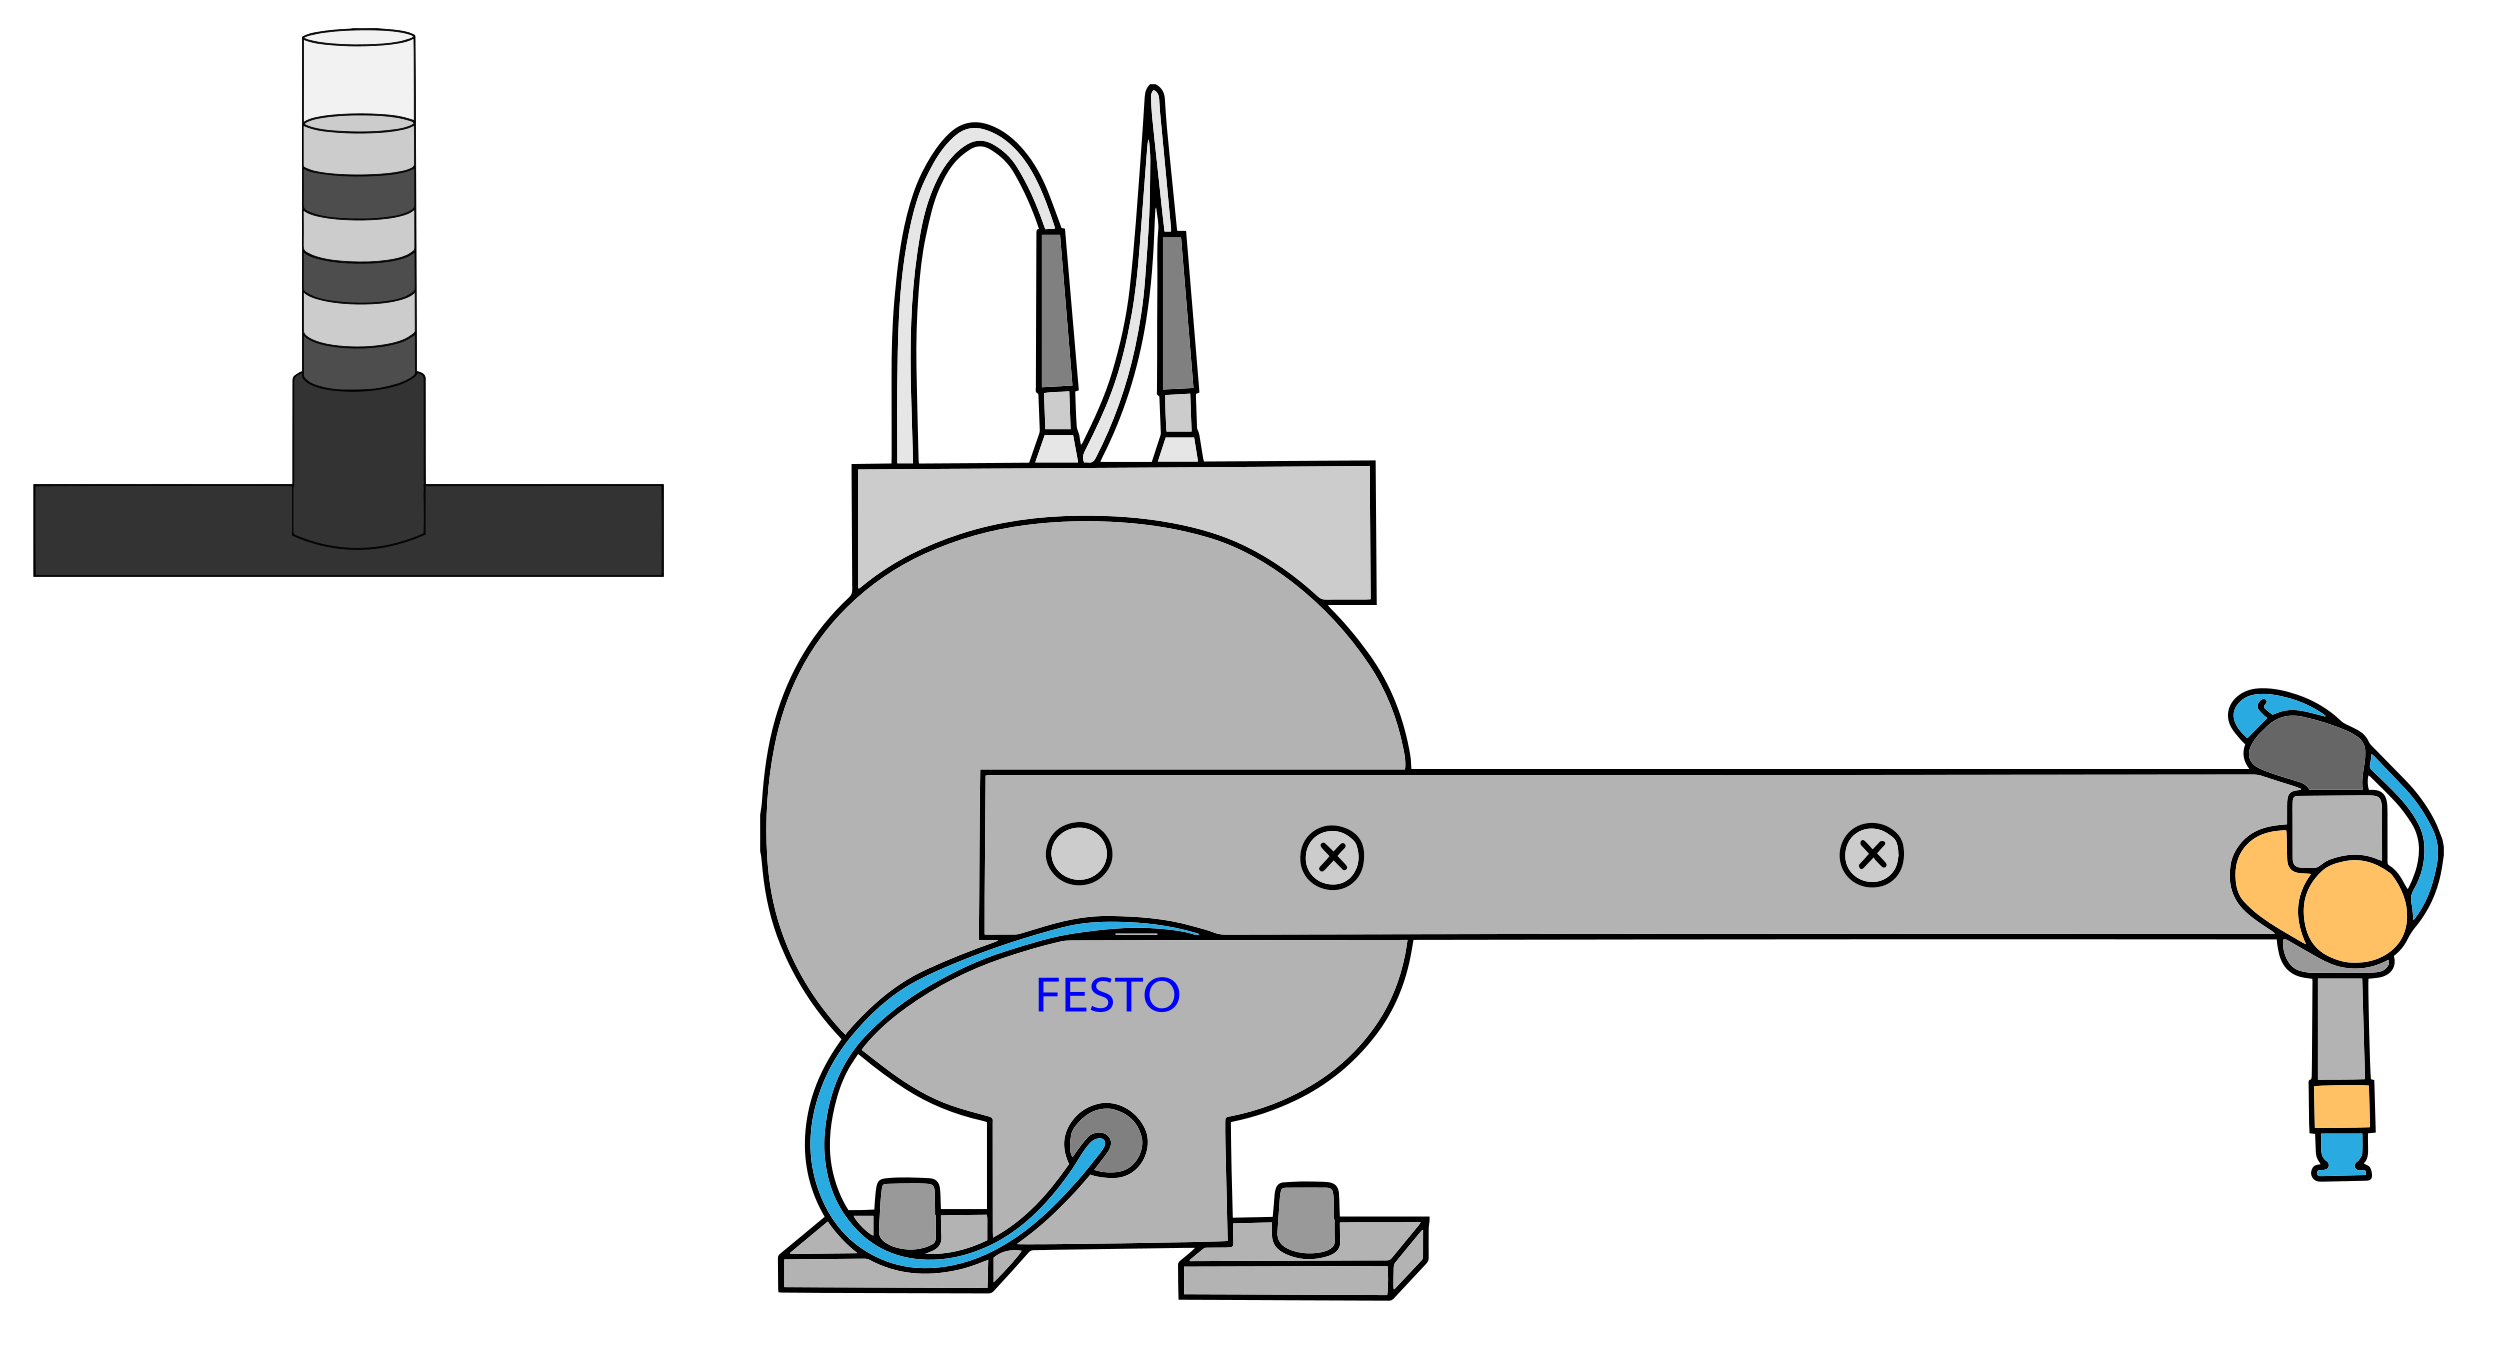 <?xml version="1.0" encoding="UTF-8" standalone="no"?>
<!-- Generator: Adobe Illustrator 26.3.1, SVG Export Plug-In . SVG Version: 6.00 Build 0)  -->

<svg
   version="1.1"
   id="Ebene_1"
   x="0px"
   y="0px"
   viewBox="0 0 1400 768"
   xml:space="preserve"
   sodipodi:docname="Wipphebel2.svg"
   inkscape:version="1.2 (dc2aedaf03, 2022-05-15)"
   width="1400"
   height="768"
   xmlns:inkscape="http://www.inkscape.org/namespaces/inkscape"
   xmlns:sodipodi="http://sodipodi.sourceforge.net/DTD/sodipodi-0.dtd"
   xmlns="http://www.w3.org/2000/svg"
   xmlns:svg="http://www.w3.org/2000/svg"><defs
   id="defs113" /><sodipodi:namedview
   id="namedview111"
   pagecolor="#ffffff"
   bordercolor="#000000"
   borderopacity="0.25"
   inkscape:showpageshadow="2"
   inkscape:pageopacity="0.0"
   inkscape:pagecheckerboard="0"
   inkscape:deskcolor="#d1d1d1"
   showgrid="false"
   inkscape:zoom="0.74025241"
   inkscape:cx="733.53358"
   inkscape:cy="388.38104"
   inkscape:window-width="1920"
   inkscape:window-height="991"
   inkscape:window-x="-9"
   inkscape:window-y="1071"
   inkscape:window-maximized="1"
   inkscape:current-layer="Ebene_1" />
<style
   type="text/css"
   id="style2">
	.wipphebel_st0{fill:#B3B3B3;}
	.wipphebel_st1{fill:#CCCCCC;}
	.wipphebel_st2{fill:#FFC164;}
	.wipphebel_st3{fill:#29ABE2;}
	.wipphebel_st4{fill:#666666;}
	.wipphebel_st5{fill:#E6E6E6;}
	.wipphebel_st6{fill:#808080;}
	.wipphebel_st7{fill:#999999;}
	.wipphebel_st8{fill:#FFFFFF;}
	.wipphebel_st9{fill:#0000FF;}
</style>
<g
   id="g108"
   transform="translate(372)">
	<path
   d="m 53.69,456.34 c 0.32,-2.29 0.79,-4.57 0.95,-6.87 1.07,-15.85 3.05,-31.56 7.46,-46.86 7.61,-26.39 21.16,-49.23 41.29,-68.03 1.34,-1.26 1.87,-2.48 1.86,-4.31 -0.17,-22.37 -0.26,-44.73 -0.37,-67.1 0,-0.99 0,-1.98 0,-3.31 7.51,-0.11 14.8,-0.21 22.37,-0.32 0.03,-1.62 0.09,-3.1 0.08,-4.57 -0.01,-14.27 0.01,-28.54 -0.05,-42.82 -0.06,-14.95 0.31,-29.88 1.63,-44.77 1.4,-15.71 3.07,-31.38 6.92,-46.72 2.1,-8.35 4.74,-16.53 8.58,-24.25 3.09,-6.21 6.7,-12.12 11.12,-17.48 1.48,-1.79 3.13,-3.48 4.89,-5.01 6.43,-5.62 13.75,-6.83 21.72,-3.97 7.85,2.81 14,7.98 19.31,14.25 5.89,6.96 10.14,14.89 13.5,23.29 2.63,6.58 4.95,13.27 7.5,20.14 0.45,0.11 1.15,0.27 1.94,0.45 2.59,30.16 5.17,60.31 7.76,90.5 -0.77,0.26 -1.37,0.46 -2.02,0.67 0.26,6.61 0.36,13.12 0.86,19.6 0.15,1.94 1.41,3.78 1.58,5.85 0.11,1.37 0.46,2.72 0.78,4.51 0.5,-0.67 0.77,-0.95 0.93,-1.28 6.33,-12.79 12.39,-25.7 16.5,-39.42 4.59,-15.29 8.03,-30.84 9.83,-46.69 1.42,-12.6 2.52,-25.23 3.52,-37.87 1.4,-17.63 2.59,-35.28 3.85,-52.92 0.4,-5.58 0.69,-11.16 1.07,-16.74 0.18,-2.73 0.93,-5.24 3.07,-7.14 1,0 2,0 3.01,0 3.3,1.75 4.97,4.49 5.2,8.21 0.34,5.5 0.69,10.99 1.19,16.47 0.84,9.22 1.8,18.43 2.72,27.64 0.95,9.55 1.9,19.09 2.85,28.64 0.03,0.33 0.09,0.65 0.17,1.19 1.54,0 3.07,0 4.96,0 2.5,30.24 4.98,60.29 7.48,90.48 -0.65,0.28 -1.23,0.53 -1.88,0.8 -0.03,0.29 -0.12,0.62 -0.11,0.95 0.2,6 0.38,12.01 0.64,18.01 0.03,0.75 0.52,1.47 0.77,2.22 0.21,0.62 0.44,1.25 0.55,1.89 0.72,4.36 1.4,8.73 2.11,13.09 0.08,0.49 0.25,0.96 0.44,1.71 31.92,-0.21 63.85,-0.42 96.15,-0.63 0.21,27.05 0.41,53.86 0.62,80.97 -9.16,0 -18.04,0 -27.4,0 0.65,0.83 0.94,1.28 1.31,1.65 8.03,8.06 15.29,16.75 21.93,26 12.21,17.01 19.47,35.98 22.94,56.5 0.43,2.52 0.43,5.12 0.63,7.71 156.23,0 312.48,0 469.26,0 -3.38,-4.4 -4.2,-8.86 -2.32,-13.84 -0.92,-0.92 -1.93,-1.79 -2.76,-2.8 -1.69,-2.05 -3.55,-4.03 -4.88,-6.31 -3.6,-6.14 -2.3,-12.95 3.08,-17.6 3.93,-3.4 8.63,-4.62 13.68,-4.69 6.84,-0.1 13.43,1.38 19.86,3.55 9.38,3.16 17.73,8.07 24.88,14.96 0.75,0.73 1.76,1.22 2.71,1.71 2.29,1.18 4.69,2.19 6.91,3.48 2.58,1.49 4.56,3.62 5.78,6.4 0.29,0.66 0.76,1.28 1.27,1.8 6.35,6.51 12.73,12.99 19.09,19.49 6.28,6.42 11.63,13.56 15.85,21.47 1.87,3.51 3.27,7.29 4.69,11.02 0.61,1.59 0.72,3.37 1.06,5.06 0,1.5 0,3 0,4.51 -0.34,2.29 -0.66,4.59 -1.02,6.87 -1.7,10.62 -5.42,20.44 -11.68,29.25 -0.82,1.16 -1.64,2.33 -2.56,3.4 -2.06,2.41 -3.77,4.97 -5.19,7.86 -1.75,3.59 -4.36,6.7 -7.58,9.1 1.88,6.02 -1.58,10.91 -8.21,12.09 -1.96,0.35 -3.97,0.44 -5.96,0.65 -0.41,1.65 0.8,52.18 1.37,56.28 0.49,0.12 1.03,0.26 1.88,0.48 0.27,9.64 0.55,19.37 0.83,29.4 -1.46,0.14 -2.81,0.28 -4.37,0.43 0,1.38 -0.01,2.69 0,4.01 0.01,1.42 0.01,2.84 0.07,4.25 0.12,3.23 -0.11,6.35 -2.41,8.62 1.28,0.75 2.84,1.16 3.48,2.16 0.79,1.24 1.09,2.97 1.13,4.49 0.05,2.07 -1.06,2.95 -3.17,3 -8.34,0.19 -16.69,0.37 -25.03,0.55 -0.33,0.01 -0.67,0 -1,-0.01 -4.12,-0.2 -6.22,-4.17 -4.07,-7.71 0.78,-1.29 1.58,-1.67 4.48,-2.08 -0.27,-0.45 -0.48,-0.87 -0.76,-1.23 -1.24,-1.66 -1.85,-3.52 -1.92,-5.58 -0.11,-3.33 -0.26,-6.65 -0.4,-10.14 -0.96,-0.12 -1.92,-0.23 -3.12,-0.38 -0.09,-2.02 -0.22,-3.99 -0.25,-5.96 -0.11,-7.26 -0.19,-14.52 -0.27,-21.78 -0.01,-0.96 -0.3,-2.01 1.17,-2.36 0.31,-0.07 0.55,-1.1 0.57,-1.69 0.09,-2.67 0.1,-5.34 0.12,-8.01 0.1,-15.02 0.2,-30.04 0.3,-45.06 0,-0.49 -0.05,-0.98 -0.09,-1.6 -1.54,-0.21 -3.01,-0.38 -4.47,-0.61 -6.7,-1.08 -11.28,-4.8 -13.53,-11.18 -0.77,-2.18 -1.08,-4.52 -1.53,-6.81 -0.21,-1.05 -0.24,-2.13 -0.38,-3.49 -161.15,-0.16 -322.16,-0.09 -483.43,0.28 -0.36,2.09 -0.71,4.11 -1.05,6.13 -2.96,17.41 -9.39,33.4 -20.18,47.42 -12.04,15.65 -26.97,27.86 -44.88,36.39 -11.2,5.34 -22.83,9.33 -34.98,11.82 -0.31,0.06 -0.62,0.19 -1.17,0.37 0.12,17.73 0.56,35.45 1.08,53.44 7.51,-0.16 14.81,-0.31 22.35,-0.47 0.17,-1.92 0.34,-3.64 0.48,-5.36 0.21,-2.49 0.36,-4.99 0.6,-7.48 0.09,-0.91 0.29,-1.81 0.54,-2.69 0.66,-2.34 2.17,-3.68 4.67,-3.8 3.25,-0.16 6.5,-0.46 9.75,-0.5 4.09,-0.05 8.18,0.09 12.27,0.18 0.92,0.02 1.84,0.09 2.74,0.21 3.77,0.47 5.67,2.33 6.04,6.14 0.23,2.4 0.2,4.83 0.29,7.25 0.07,1.9 0.14,3.79 0.21,5.86 16.77,0 33.34,0 50.24,0 0,0.98 0.06,1.78 -0.01,2.57 -0.13,1.47 -0.46,2.94 -0.48,4.41 -0.06,5.34 -0.06,10.68 0,16.02 0.02,1.34 -0.35,2.36 -1.28,3.34 -6.13,6.5 -12.22,13.02 -18.29,19.58 -0.81,0.88 -1.64,1.22 -2.82,1.22 -18.2,-0.1 -36.4,-0.17 -54.6,-0.25 -6.34,-0.03 -12.69,-0.07 -19.03,-0.1 -13.86,-0.07 -27.72,-0.13 -41.57,-0.19 -0.74,0 -1.48,0 -2.49,0 -0.08,-3.19 -0.17,-6.17 -0.21,-9.15 -0.05,-3.34 0.01,-6.68 -0.09,-10.01 -0.04,-1.21 0.33,-2.01 1.28,-2.76 2.16,-1.7 4.25,-3.51 6.35,-5.29 0.54,-0.46 1.03,-0.98 1.92,-1.83 -2.39,0 -4.27,-0.02 -6.15,0 -24.46,0.36 -48.91,0.71 -73.37,1.08 -3.59,0.05 -7.18,0.22 -10.76,0.2 -1.31,-0.01 -2.17,0.45 -3,1.4 -3.13,3.58 -6.31,7.13 -9.5,10.65 -3.25,3.58 -6.59,7.09 -9.79,10.71 -0.99,1.11 -2.02,1.47 -3.47,1.46 -16.03,-0.08 -32.06,-0.1 -48.09,-0.15 -15.36,-0.04 -30.72,-0.08 -46.09,-0.14 C 80.01,724 73,723.91 65.98,723.84 c -0.65,-0.01 -1.29,-0.1 -2.06,-0.16 -0.05,-0.76 -0.13,-1.41 -0.14,-2.06 -0.05,-5.67 -0.06,-11.35 -0.16,-17.02 -0.02,-1.11 0.33,-1.76 1.21,-2.48 8.07,-6.61 16.08,-13.3 24.1,-19.97 0.26,-0.21 0.54,-0.4 0.89,-0.66 -0.51,-0.94 -0.95,-1.73 -1.38,-2.52 -7.8,-14.34 -10.79,-29.68 -9.35,-45.89 1.59,-17.9 8.22,-33.91 18.42,-48.56 0.57,-0.81 1.13,-1.63 1.75,-2.52 -0.6,-0.68 -1.13,-1.31 -1.69,-1.91 -13.94,-14.92 -24.67,-31.85 -32.45,-50.75 -5.45,-13.24 -8.53,-26.98 -10,-41.14 -0.3,-2.9 -0.54,-5.81 -0.86,-8.71 -0.1,-0.89 -0.37,-1.76 -0.56,-2.64 -0.01,-6.82 -0.01,-13.67 -0.01,-20.51 z m 862.82,-14.08 c 0.04,-0.15 0.08,-0.3 0.12,-0.45 -1.28,-0.5 -2.54,-1.07 -3.84,-1.49 -5.79,-1.86 -11.63,-3.59 -17.39,-5.56 -1.85,-0.64 -3.64,-1.01 -5.59,-1 -9.68,0.05 -19.37,0.04 -29.05,0.05 -36.9,0.03 -73.8,0.06 -110.71,0.1 -25.55,0.02 -51.09,0.06 -76.64,0.08 -72.55,0.04 -145.1,0.08 -217.65,0.11 -14.85,0.01 -29.71,0 -44.56,0 -75.56,0 -151.12,0 -226.67,0 -0.83,0 -1.67,-0.03 -2.5,0.01 -0.63,0.03 -1.27,0.14 -2.07,0.24 -0.12,29.72 -0.63,59.28 -0.55,88.92 0.76,0.05 1.16,0.11 1.57,0.11 5.26,-0.01 10.52,-0.01 15.78,-0.08 0.98,-0.01 1.98,-0.27 2.92,-0.56 5.12,-1.52 10.2,-3.13 15.33,-4.61 11.43,-3.3 23,-5.43 35,-5.2 15.32,0.29 30.51,1.32 45.33,5.54 4.25,1.21 8.6,2.19 12.68,3.83 2.28,0.92 4.45,1.08 6.76,1.08 9.68,-0.01 19.37,-0.03 29.05,-0.06 24.79,-0.06 49.59,-0.13 74.38,-0.18 14.28,-0.03 28.55,-0.06 42.83,-0.08 16.53,-0.02 33.06,-0.04 49.59,-0.05 20.37,-0.02 40.74,-0.03 61.11,-0.04 32.89,-0.01 65.79,-0.04 98.68,-0.03 76.23,0 152.45,0.02 228.68,0.03 0.95,0 1.9,0 2.85,0 -0.62,-0.89 -1.3,-1.33 -1.97,-1.77 -5.11,-3.31 -10.23,-6.58 -14.7,-10.79 -7.57,-7.12 -9.63,-15.88 -8.21,-25.81 0.43,-3.01 1.44,-5.81 2.96,-8.44 4.81,-8.3 12.3,-12.42 21.53,-13.8 2.27,-0.34 4.58,-0.5 7.19,-0.78 0,-3.57 -0.02,-6.99 0.01,-10.4 0.01,-1.33 0,-2.69 0.22,-3.99 0.48,-2.74 1.88,-4.04 4.63,-4.5 0.96,-0.17 1.93,-0.29 2.9,-0.43 z M 414.79,430.88 c 0.58,-4.17 -0.17,-7.85 -0.9,-11.52 -3.34,-16.87 -9.45,-32.6 -19.04,-46.96 -11.78,-17.64 -25.98,-32.99 -42.73,-46.01 -14.29,-11.11 -29.69,-20.04 -47.14,-25.25 -16.07,-4.8 -32.49,-7.46 -49.19,-8.59 -17.62,-1.19 -35.19,-0.8 -52.73,1.43 -19.84,2.52 -38.89,7.8 -57.09,16.08 -16.26,7.4 -30.81,17.4 -43.51,29.91 -21.92,21.58 -34.82,48.02 -40.73,77.97 -4.04,20.47 -5.35,41.18 -4.08,62.02 0.82,13.44 3.06,26.6 7.31,39.46 7.22,21.84 18.8,41.01 34.34,57.86 0.6,0.66 1.27,1.26 2.21,2.18 0.33,-0.53 0.5,-0.92 0.77,-1.23 5.14,-6.05 10.67,-11.71 16.63,-16.96 8.25,-7.27 17.22,-13.44 27.21,-18.09 12.71,-5.92 25.75,-11.03 38.97,-15.67 0.58,-0.2 1.13,-0.48 1.69,-0.73 -0.03,-0.12 -0.06,-0.23 -0.09,-0.35 -3.41,0 -6.81,0 -10.53,0 0.34,-31.88 0.23,-63.61 0.78,-95.54 79.44,-0.01 158.55,-0.01 237.85,-0.01 z m 1.42,95.5 c -1.28,0 -2.18,0 -3.08,0 -12.69,0.01 -25.38,0.03 -38.07,0.04 -31.81,0.03 -63.61,0.04 -95.42,0.08 -17.2,0.02 -34.39,0.07 -51.59,0.16 -2.15,0.01 -4.34,0.18 -6.42,0.66 -10.89,2.52 -21.59,5.72 -32.17,9.32 -19.24,6.55 -37.16,15.69 -53.67,27.53 -8.77,6.29 -16.88,13.36 -23.75,21.75 -0.46,0.56 -0.85,1.17 -1.46,2.01 5.42,4.18 10.62,8.36 16,12.3 10.6,7.77 21.8,14.56 34.28,18.88 6.45,2.23 13.07,3.99 19.67,5.75 4.09,1.09 3.41,1.39 3.42,4.55 0.03,20.19 0.03,40.39 0.05,60.58 0,0.85 0.05,1.71 0.1,3.03 18.44,-10.02 31.25,-24.98 42.55,-41.15 -4.04,-8.58 -3.74,-16.6 1.59,-23.99 3.21,-4.45 7.62,-7.7 13.01,-9.31 1.59,-0.47 3.24,-0.86 4.89,-0.96 9.82,-0.56 18.86,5.44 23.1,14.5 5.02,10.71 -2.15,27.42 -17.51,27.6 -4.46,0.05 -8.81,-0.35 -13.13,-1.87 -2.51,2.9 -4.9,5.78 -7.42,8.54 -2.53,2.77 -5.15,5.46 -7.8,8.12 -2.71,2.72 -5.44,5.42 -8.27,8.01 -2.77,2.53 -5.64,4.96 -8.57,7.31 -2.87,2.3 -5.86,4.45 -9.05,6.85 4.75,0.56 115.92,-1.16 117.97,-1.78 0,-0.4 0.01,-0.82 0,-1.24 -0.42,-18.1 -0.86,-36.2 -1.26,-54.3 -0.09,-3.84 -0.08,-7.68 -0.06,-11.51 0.01,-1.87 0.28,-2.14 2.03,-2.57 0.32,-0.08 0.66,-0.1 0.99,-0.17 15.84,-3.16 30.78,-8.73 44.67,-16.98 15.01,-8.9 27.54,-20.53 37.32,-34.97 7.91,-11.68 12.92,-24.62 15.7,-38.43 0.53,-2.65 0.88,-5.35 1.36,-8.34 z m -307.62,-197 c 0.19,0.04 0.39,0.09 0.58,0.13 1.3,-1.04 2.59,-2.09 3.89,-3.12 15.76,-12.48 33.5,-21.15 52.53,-27.36 21.7,-7.08 44.04,-10 66.78,-10.26 17.81,-0.2 35.54,0.93 53.06,4.3 13.56,2.6 26.76,6.35 39.25,12.37 15.31,7.38 28.96,17.17 41.44,28.64 1.26,1.16 2.5,1.67 4.21,1.65 7.51,-0.08 15.03,-0.03 22.54,-0.04 0.81,0 1.62,-0.07 2.68,-0.12 -0.17,-24.9 -0.34,-49.62 -0.51,-74.57 -1.59,0 -2.83,-0.01 -4.06,0 -19.45,0.15 -38.9,0.31 -58.35,0.45 -21.62,0.16 -43.24,0.3 -64.86,0.44 -29.38,0.19 -58.77,0.38 -88.15,0.56 -22.54,0.15 -45.08,0.29 -67.62,0.44 -1.15,0.01 -2.29,0 -3.42,0 0.01,22.4 0.01,44.44 0.01,66.49 z M 209.83,128.17 c -3.73,-11.16 -8.28,-21.5 -14.01,-31.35 -3.25,-5.6 -7.68,-9.76 -13.12,-13.06 -3.71,-2.25 -7.47,-2.46 -11.12,-0.24 -2.47,1.5 -4.83,3.3 -6.89,5.32 -4.59,4.5 -7.61,10.09 -10.25,15.89 -4,8.8 -5.91,18.22 -7.94,27.57 -2.19,10.11 -3.23,20.42 -4.03,30.73 -1.11,14.39 -1.51,28.82 -1.24,43.25 0.32,17.09 0.78,34.19 1.18,51.28 0.01,0.63 0.15,1.25 0.24,2.03 20.7,-0.16 41.19,-0.32 61.68,-0.48 1.96,-5.64 3.82,-10.98 5.65,-16.35 0.21,-0.62 0.31,-1.31 0.29,-1.96 -0.22,-6.33 -0.47,-12.67 -0.73,-19 -0.02,-0.48 -0.04,-1.28 -0.29,-1.39 -1.73,-0.73 -1.16,-2.2 -1.16,-3.41 0.02,-14.1 0.09,-28.19 0.14,-42.29 0.04,-10.18 0.07,-20.35 0.11,-30.53 0.02,-4.59 0.06,-9.18 0.05,-13.76 0.01,-1.06 0.03,-2.03 1.44,-2.25 z M 180.7,628.45 c -0.37,-0.17 -0.58,-0.29 -0.81,-0.36 -0.64,-0.18 -1.28,-0.36 -1.93,-0.51 -15.53,-3.47 -30.04,-9.34 -43.41,-18.02 -8.27,-5.36 -16.18,-11.21 -23.75,-17.52 -0.67,-0.56 -1.38,-1.09 -2.25,-1.78 -1.84,2.84 -3.66,5.33 -5.17,8 -3.71,6.58 -6.12,13.68 -7.87,21 -3.06,12.82 -4,25.68 -0.74,38.62 1.76,7 4.4,13.61 8.35,19.8 4.83,0.01 9.62,-0.01 14.52,-0.35 0.08,-1.49 0.1,-2.65 0.21,-3.81 0.26,-2.82 0.39,-5.66 0.87,-8.45 0.65,-3.77 1.83,-4.85 5.57,-5.24 7.99,-0.84 16.01,-0.4 24,-0.05 3.81,0.16 5.72,2.2 6.13,6.02 0.29,2.73 0.27,5.49 0.39,8.24 0.04,1.05 0.08,2.1 0.11,3.05 8.8,0 17.26,0 25.79,0 -0.01,-16.37 -0.01,-32.52 -0.01,-48.64 z m 766,-89.37 c 6.52,0.03 12.14,-1.35 17.25,-4.44 7.86,-4.75 11.76,-12.09 12,-20.98 0.23,-8.65 -3.08,-16.42 -8.22,-23.37 -0.44,-0.59 -1.01,-1.12 -1.61,-1.57 -7.81,-5.79 -16.4,-8.43 -26.1,-6.23 -4.32,0.98 -8.47,2.26 -11.87,5.46 -9.28,8.77 -11.84,19.35 -8.89,31.5 1.73,7.11 5.76,12.55 12.34,15.85 4.89,2.47 10.09,3.94 15.1,3.78 z M 299.44,523.42 c 0.02,-0.12 0.04,-0.24 0.06,-0.37 -0.69,-0.22 -1.37,-0.47 -2.07,-0.67 -14.44,-4.24 -29.19,-5.96 -44.22,-6.17 -10.17,-0.14 -20.17,0.54 -30,3.08 -19.56,5.04 -38.74,11.32 -57.45,18.92 -8.26,3.35 -16.5,6.87 -24.36,11.03 -15.05,7.97 -27.27,19.45 -37.87,32.62 -7.92,9.84 -13.8,20.86 -17.56,32.94 -5.81,18.64 -5.71,37.16 1.77,55.35 6.24,15.15 16.5,26.77 31.39,33.92 13.68,6.57 28.08,7.45 42.78,4.39 13.02,-2.71 24.72,-8.46 35.63,-15.92 12.92,-8.83 23.74,-19.96 34.06,-31.58 4.48,-5.05 8.57,-10.45 12.79,-15.73 0.83,-1.03 1.59,-2.18 2.1,-3.38 1.14,-2.65 -0.47,-4.84 -3.33,-4.36 -1.41,0.23 -2.94,0.91 -3.97,1.87 -1.63,1.51 -3.04,3.32 -4.29,5.17 -2.24,3.31 -4.2,6.81 -6.44,10.12 -4.59,6.78 -9.64,13.21 -15.19,19.25 -9.81,10.68 -21.02,19.44 -34.49,25.13 -10.04,4.24 -20.43,6.66 -31.38,6.42 -19.51,-0.42 -34.88,-8.69 -46.01,-24.59 -7.3,-10.42 -10.84,-22.26 -11.69,-34.93 -0.49,-7.29 0.2,-14.49 1.48,-21.66 3.12,-17.45 10.27,-32.82 22.83,-45.57 10.2,-10.35 21.56,-19.13 34.12,-26.45 13.6,-7.92 27.68,-14.74 42.7,-19.47 12.87,-4.05 25.7,-8.2 39.16,-10.15 15.33,-2.22 30.63,-3.95 46.13,-2.66 6.89,0.57 13.79,1.22 20.45,3.28 0.91,0.26 1.92,0.12 2.87,0.17 z m 651.68,-81.19 c -0.81,-5.24 0.27,-10.05 1.05,-14.91 0.33,-2.05 0.41,-4.15 0.41,-6.23 0,-3.69 -1.64,-6.61 -4.66,-8.67 -1.65,-1.12 -3.39,-2.16 -5.21,-2.96 -8.12,-3.54 -16.54,-6.21 -25.2,-8.09 -8.08,-1.75 -15.03,0.21 -20.79,6.2 -1.5,1.56 -3.22,2.94 -4.57,4.62 -1.44,1.81 -2.85,3.75 -3.76,5.86 -2.2,5.11 -0.45,9.69 4.59,12.1 3,1.43 6.15,2.57 9.3,3.63 4.27,1.43 8.61,2.63 12.9,3.98 2.58,0.81 4.89,2.06 6.13,4.47 9.95,0 19.7,0 29.81,0 z m 10.74,39.79 c 0.04,-0.8 0.09,-1.21 0.09,-1.62 -0.01,-9.26 -0.02,-18.52 -0.06,-27.78 -0.01,-1.16 -0.19,-2.33 -0.4,-3.47 -0.26,-1.38 -0.96,-2.6 -2.29,-3.09 -1.14,-0.42 -2.43,-0.58 -3.66,-0.61 -3.09,-0.07 -6.18,-0.01 -9.26,0.01 -10.27,0.08 -20.53,0.14 -30.8,0.28 -2.89,0.04 -3.45,0.64 -3.57,3.6 -0.1,2.42 -0.03,4.84 -0.02,7.26 0,8.01 -0.02,16.02 0.03,24.03 0.02,3.69 1.54,5.18 5.17,5.27 2.34,0.05 4.68,-0.04 7.01,0.04 1.17,0.04 1.99,-0.44 2.91,-1.11 1.74,-1.27 3.5,-2.68 5.48,-3.42 9.05,-3.35 18.18,-4.09 27.29,-0.08 0.57,0.24 1.21,0.4 2.08,0.69 z M 139.27,259.44 c 0,-0.89 0.01,-1.47 0,-2.05 -0.36,-12.43 -0.73,-24.85 -1.07,-37.28 -0.73,-26.72 -0.24,-53.4 3.69,-79.9 1.52,-10.23 3.33,-20.38 6.93,-30.15 3.23,-8.78 7.28,-17.06 13.89,-23.8 2.02,-2.06 4.37,-3.91 6.85,-5.38 4.83,-2.86 9.81,-2.79 14.73,0.05 5.3,3.05 9.66,6.99 12.96,12.22 6.46,10.23 11.21,21.22 15.16,32.59 0.29,0.84 0.62,1.68 0.97,2.61 1.86,-0.11 3.57,-0.2 5.47,-0.31 -0.14,-0.61 -0.19,-0.93 -0.28,-1.22 -3.13,-9.42 -6.39,-18.79 -11.01,-27.62 -3.62,-6.93 -8.04,-13.27 -13.93,-18.49 -4.17,-3.7 -8.86,-6.51 -14.22,-8.14 -5.77,-1.75 -11.16,-0.88 -15.8,2.92 -2.62,2.14 -5.02,4.66 -7.13,7.32 -4.37,5.52 -7.56,11.8 -10.56,18.11 -3.49,7.33 -5.75,15.11 -7.56,23.01 -3.97,17.29 -5.95,34.86 -6.87,52.53 -0.7,13.49 -0.85,27.02 -1.01,40.53 -0.15,12.68 0.01,25.37 0.03,38.05 0,1.47 0,2.93 0,4.41 3.03,-0.01 5.76,-0.01 8.76,-0.01 z m 265.52,465.8 c 0.65,-2.79 0.74,-14.14 0.14,-16.3 -37.94,0.13 -75.94,0.27 -113.86,0.4 0,5.32 0,10.27 0,15.4 38.04,0.17 75.82,0.34 113.72,0.5 z M 273.01,258.67 c 1.7,-5.22 3.31,-10.12 4.9,-15.04 0.13,-0.39 0.16,-0.82 0.15,-1.23 -0.25,-6.5 -0.51,-13 -0.78,-19.5 -0.02,-0.4 -0.04,-1.08 -0.24,-1.15 -1.68,-0.62 -1.13,-2.02 -1.13,-3.15 -0.01,-5.59 0.06,-11.18 0.08,-16.77 0.04,-14.18 -0.04,-28.37 0.15,-42.55 0.14,-10.12 -0.47,-20.25 0.49,-30.39 0.39,-4.05 -0.71,-8.23 -1.17,-12.76 -0.27,0.62 -0.44,0.84 -0.45,1.06 -0.12,1.91 -0.24,3.83 -0.3,5.74 -0.65,19.1 -1.88,38.12 -4.95,57.03 -4.34,26.71 -12.25,52.21 -24.54,76.34 -0.37,0.72 -0.66,1.47 -1.05,2.36 9.68,0.01 19.15,0.01 28.84,0.01 z m 649.16,230.77 c -0.73,-0.07 -1.27,-0.14 -1.81,-0.18 -1.75,-0.13 -3.51,-0.14 -5.24,-0.39 -3.61,-0.52 -5.8,-2.84 -6.22,-6.48 -0.13,-1.16 -0.13,-2.33 -0.16,-3.5 -0.1,-3.92 -0.17,-7.84 -0.27,-11.76 -0.02,-0.7 -0.14,-1.4 -0.22,-2.22 -2.11,0.17 -3.95,0.22 -5.76,0.48 -5.55,0.78 -10.7,2.49 -14.93,6.39 -6.45,5.94 -8.36,13.39 -7.5,21.82 0.44,4.27 1.74,8.22 4.68,11.37 2.44,2.61 5.07,5.09 7.9,7.27 7.76,5.96 16.34,10.65 24.77,15.57 0.54,0.32 1.13,0.56 1.95,0.96 -6.32,-13.76 -6.43,-26.79 2.81,-39.33 z M 294.16,705.73 c 0.1,0.16 0.19,0.33 0.29,0.49 0.58,0 1.16,0 1.74,0 30.22,-0.12 60.44,-0.25 90.66,-0.37 5.84,-0.02 11.69,-0.06 17.53,-0.04 1.25,0 2.17,-0.31 3.01,-1.34 4.99,-6.16 10.06,-12.25 15.1,-18.38 0.33,-0.41 0.58,-0.89 1.08,-1.68 -15.3,0.25 -30.18,-0.08 -45.24,0.21 0,0.89 -0.01,1.46 0,2.02 0.05,2.92 0.05,5.84 0.17,8.76 0.12,2.99 -1.22,5.13 -3.7,6.62 -0.99,0.6 -2.06,1.13 -3.17,1.47 -7.33,2.29 -14.74,2.36 -21.86,-0.43 -8.38,-3.28 -9.83,-7.71 -9.51,-14.09 0.07,-1.38 0.01,-2.76 0.01,-4.4 -7.34,0.19 -14.48,0.37 -21.76,0.56 0,1.11 -0.01,1.92 0,2.74 0.06,2.84 0.11,5.67 0.21,8.51 0.05,1.35 -0.59,2.03 -1.88,2.15 -0.75,0.07 -1.5,0.11 -2.25,0.12 -3.42,0.03 -6.85,0.02 -10.27,0.08 -0.73,0.01 -1.64,-0.02 -2.15,0.38 -2.71,2.13 -5.35,4.4 -8.01,6.62 z m 631.88,-157.7 c 0,18.99 0,37.7 0,56.58 8.8,-0.05 17.51,0.01 26.36,-0.29 -0.53,-18.99 -1.05,-37.62 -1.58,-56.29 -8.34,0 -16.34,0 -24.78,0 z M 67.23,705.29 c 0,5.3 0,10.32 0,15.48 38.03,0.16 75.79,0.33 113.73,0.49 0.15,-5.36 0.29,-10.38 0.44,-15.73 -1.16,0.44 -1.93,0.7 -2.68,1.01 -4.94,2.04 -9.99,3.72 -15.23,4.83 -16.87,3.57 -33.16,2.45 -48.61,-5.85 -0.83,-0.45 -1.9,-0.65 -2.86,-0.64 -14.1,0.1 -28.2,0.25 -42.31,0.39 -0.79,0.03 -1.6,0.02 -2.48,0.02 z M 279.27,218.14 c 5.74,-0.31 11.28,-0.61 17.06,-0.92 -2.34,-28.33 -4.65,-56.31 -6.95,-84.19 -3.48,0 -6.69,0 -10.11,0 0,28.45 0,56.6 0,85.11 z m -67.79,-1.28 c 5.83,-0.34 11.38,-0.66 17.08,-0.99 -2.34,-28.36 -4.65,-56.42 -6.95,-84.35 -3.51,0 -6.71,0 -10.14,0 0.01,28.56 0.01,56.8 0.01,85.34 z M 152,680.38 c -0.12,0 -0.24,0 -0.37,0 0,-1.08 0.02,-2.17 0,-3.25 -0.06,-3.17 -0.09,-6.34 -0.21,-9.5 -0.15,-3.67 -0.94,-4.5 -4.64,-4.75 -2.41,-0.16 -4.83,-0.2 -7.25,-0.18 -4.83,0.04 -9.67,0.09 -14.5,0.28 -2.51,0.1 -2.85,0.45 -3.2,2.91 -0.36,2.55 -0.6,5.13 -0.76,7.7 -0.33,5.15 -0.57,10.32 -0.85,15.47 -0.17,3.08 1.33,5.29 3.78,6.88 1.38,0.9 2.9,1.68 4.46,2.2 5.5,1.86 11.11,2.15 16.74,0.65 1.66,-0.44 3.3,-1.14 4.82,-1.94 1.51,-0.8 2.07,-2.17 2.02,-3.97 -0.12,-4.16 -0.04,-8.33 -0.04,-12.5 z m 223.34,2.54 c -0.17,0 -0.35,0 -0.52,0 0,-4.09 0.03,-8.17 -0.02,-12.26 -0.01,-1.07 -0.22,-2.15 -0.43,-3.21 -0.26,-1.29 -1.15,-1.99 -2.42,-2.2 -0.66,-0.11 -1.33,-0.17 -1.99,-0.17 -6.92,0 -13.83,-0.04 -20.75,0.04 -3.45,0.04 -3.68,0.34 -4.27,3.81 -0.07,0.41 -0.12,0.83 -0.15,1.24 -0.36,4.91 -0.71,9.81 -1.06,14.72 -0.11,1.58 -0.19,3.16 -0.31,4.74 -0.37,4.56 1.71,7.66 5.72,9.61 0.75,0.36 1.51,0.71 2.3,0.98 4.74,1.63 9.63,1.98 14.57,1.34 2.48,-0.32 4.92,-0.9 7.08,-2.3 1.59,-1.03 2.39,-2.32 2.31,-4.35 -0.16,-3.99 -0.06,-7.99 -0.06,-11.99 z M 235.07,258.95 c 0.81,0 1.49,-0.09 2.14,0.02 2.19,0.34 3.38,-0.52 4.42,-2.56 10.08,-19.62 17.41,-40.21 22.02,-61.78 2.67,-12.49 4.61,-25.09 5.56,-37.83 0.89,-11.89 1.8,-23.79 2.34,-35.7 0.48,-10.5 0.53,-21.01 0.62,-31.53 0.03,-3.41 -0.41,-6.82 -0.67,-10.22 -0.03,-0.44 -0.31,-0.87 -0.48,-1.3 -0.56,3.63 -0.76,7.2 -1.03,10.76 -1.26,16.63 -2.52,33.27 -3.81,49.9 -0.99,12.81 -2.28,25.59 -4.6,38.23 -2.65,14.45 -5.96,28.73 -11.08,42.53 -4.27,11.51 -9.62,22.54 -15.14,33.49 -0.99,1.96 -1.13,3.75 -0.29,5.99 z m 5.69,396.18 c 4.77,1.48 9.17,1.79 13.7,1.06 10.08,-1.64 14.54,-12.69 12.9,-19.3 -2.12,-8.54 -7.77,-13.56 -16.1,-15.71 -1.65,-0.43 -3.49,-0.45 -5.2,-0.29 -6.17,0.6 -10.87,3.85 -14.8,8.46 -1.65,1.94 -3.09,3.95 -3.46,6.52 -0.27,1.89 -0.59,3.8 -0.61,5.71 -0.02,2.13 0.11,4.3 1.47,6.47 0.96,-1.41 1.74,-2.66 2.62,-3.83 1.8,-2.39 3.56,-4.82 5.52,-7.07 1.46,-1.67 3.47,-2.64 5.69,-2.89 2.54,-0.29 4.85,0.35 6.5,2.42 1.64,2.07 1.46,4.39 0.4,6.61 -0.67,1.42 -1.6,2.73 -2.54,3.99 -1.9,2.55 -3.88,5.01 -6.09,7.85 z m 713.82,-47.19 c -4.26,-0.51 -28.69,-0.17 -30.71,0.44 0.15,7.63 0.31,15.33 0.47,23.27 10.39,-0.11 20.5,-0.03 30.84,-0.42 -0.21,-7.94 -0.4,-15.57 -0.6,-23.29 z m 24.85,-92.67 c 0.39,-0.34 0.61,-0.48 0.74,-0.67 0.74,-1.01 1.47,-2.03 2.17,-3.06 5.7,-8.38 8.49,-17.8 10.34,-27.65 1.35,-7.21 0.46,-13.84 -2.8,-20.37 -4.02,-8.04 -8.92,-15.44 -15.09,-21.97 -5.55,-5.88 -11.16,-11.72 -16.75,-17.56 -0.55,-0.58 -1.18,-1.07 -1.96,-1.77 -0.3,2.18 -0.41,4.09 -0.87,5.92 -0.36,1.45 0.12,2.31 1.11,3.26 3.87,3.67 7.73,7.37 11.5,11.15 5.5,5.51 10.51,11.41 14.19,18.32 2.15,4.03 3.39,8.3 3.64,12.88 0.48,8.67 -1.58,16.76 -5.82,24.22 -1.6,2.81 -2.05,5.29 -1.3,8.4 0.7,2.77 0.62,5.73 0.9,8.9 z m -24.85,-72.94 c 0.89,0 1.71,-0.03 2.53,0 4.03,0.14 6.6,2.11 7.42,6.1 0.45,2.18 0.46,4.46 0.47,6.7 0.05,9.17 0.03,18.34 0.01,27.52 0,0.79 0.05,1.43 0.84,1.91 4.33,2.62 6.79,6.77 9.04,11.09 0.36,0.69 0.84,1.32 1.46,2.29 0.86,-1.76 1.66,-3.13 2.23,-4.59 0.99,-2.56 2.05,-5.12 2.72,-7.77 2.24,-8.73 1.9,-17.26 -3.16,-25.03 -2.49,-3.83 -5.19,-7.59 -8.26,-10.96 -4.65,-5.11 -9.71,-9.86 -14.6,-14.75 -0.21,-0.21 -0.52,-0.33 -0.99,-0.61 -0.58,2.81 -0.5,5.37 0.29,8.1 z m -3.69,192.5 c -7.92,0 -15.38,0 -22.95,0 0,3.1 0.01,5.92 0,8.74 -0.02,2.72 0.66,5.09 3.05,6.74 0.96,0.67 1.39,1.67 1.11,2.84 -0.32,1.33 -1.41,1.79 -2.61,1.97 -0.82,0.12 -1.66,0.12 -2.49,0.15 -1.1,0.04 -1.4,0.74 -1.38,1.68 0.02,0.95 0.43,1.6 1.47,1.65 0.5,0.02 1,0.02 1.5,0.01 7.58,-0.19 15.16,-0.39 22.74,-0.6 0.55,-0.02 1.09,-0.14 1.61,-0.22 -0.1,-2.48 -0.13,-2.52 -2.12,-2.45 -0.5,0.02 -1,0.1 -1.49,0.04 -1.11,-0.12 -2.16,-0.43 -2.61,-1.62 -0.49,-1.3 0.16,-2.25 1.05,-3.09 0.36,-0.34 0.9,-0.55 1.15,-0.95 0.72,-1.18 1.81,-2.4 1.9,-3.66 0.23,-3.69 0.07,-7.43 0.07,-11.23 z m -804.8,67.4 c 12.62,0.46 23.92,-2.48 34.77,-7.69 0,-2.54 0.03,-4.87 -0.01,-7.2 -0.04,-2.29 0.19,-4.61 -0.19,-7.05 -8.7,0.17 -17.16,0.09 -25.73,0.38 0,0.93 -0.01,1.51 0,2.08 0.09,3.25 0.14,6.51 0.31,9.75 0.19,3.57 -1.28,6.14 -4.43,7.73 -1.32,0.66 -2.73,1.16 -4.72,2 z m 784.01,-301 c 0.08,-0.12 0.15,-0.23 0.23,-0.35 -0.58,-0.44 -1.15,-0.91 -1.75,-1.32 -6.13,-4.17 -12.82,-7.09 -19.99,-8.95 -5.27,-1.37 -10.59,-2.37 -16.07,-1.89 -4.3,0.38 -8.15,1.81 -11.02,5.2 -2.43,2.86 -3.34,6.12 -2.15,9.79 1.33,4.12 4.27,7 7.14,9.68 3.82,-3.88 7.42,-7.53 11.14,-11.3 -0.58,-0.47 -1.25,-0.94 -1.83,-1.5 -0.95,-0.93 -1.9,-1.86 -2.73,-2.89 -1.89,-2.35 -0.2,-5.09 1.7,-6.07 0.84,-0.43 1.65,-0.42 2.26,0.35 0.61,0.77 0.41,1.49 -0.26,2.21 -1.28,1.38 -1.3,1.82 0,3.01 1.23,1.12 2.59,2.08 3.81,3.05 1.92,-0.7 3.68,-1.51 5.52,-1.98 4.38,-1.12 8.79,-0.75 13.14,0.22 3.63,0.82 7.23,1.82 10.86,2.74 z m 35.5,136.25 c -1.02,0.51 -1.76,0.89 -2.5,1.24 -7.3,3.46 -15,4.48 -22.9,3.08 -5.11,-0.91 -9.83,-3.15 -14.36,-5.66 -5.32,-2.96 -10.56,-6.04 -15.85,-9.06 -1.06,-0.61 -2.09,-1.42 -3.43,-0.8 -0.48,3.82 0.7,8.8 2.82,12.2 1.67,2.66 4,4.54 7.01,5.31 2.24,0.58 4.59,0.98 6.9,1 10.26,0.08 20.52,0 30.77,-0.05 1.58,-0.01 3.17,-0.12 4.74,-0.27 2.12,-0.21 4.11,-0.81 5.59,-2.45 1.11,-1.21 1.88,-2.54 1.21,-4.54 z M 273.98,50.43 c -1.12,1.18 -1.43,2.49 -1.39,3.83 0.11,3.41 0.21,6.82 0.54,10.21 0.82,8.46 1.75,16.92 2.66,25.37 1.12,10.53 2.26,21.05 3.4,31.58 0.3,2.78 0.65,5.56 0.97,8.24 1.38,0 2.43,0 3.6,0 0.03,-0.55 0.09,-0.95 0.06,-1.34 -0.8,-8.55 -1.6,-17.1 -2.42,-25.65 -1.28,-13.44 -2.57,-26.89 -3.83,-40.33 -0.22,-2.32 -0.24,-4.67 -0.45,-6.99 -0.21,-2.14 -0.89,-4.03 -3.14,-4.92 z M 70.45,701.63 c 0.06,0.2 0.12,0.41 0.19,0.61 12.5,-0.16 25.01,-0.32 37.51,-0.48 -6.58,-5.02 -11.91,-10.92 -16.64,-17.65 -7.1,5.91 -14.08,11.71 -21.06,17.52 z m 161.3,-442.7 c -0.97,-5.26 -1.89,-10.24 -2.81,-15.2 -5.36,0 -10.58,0 -15.92,0 -1.77,5.11 -3.48,10.04 -5.27,15.2 8.05,0 15.77,0 24,0 z m 63.53,-17.27 c -0.26,-7.19 -0.51,-14.13 -0.77,-21.2 -4.81,0.27 -9.28,0.52 -13.96,0.78 0,7.01 0.26,13.77 0.72,20.41 4.77,0.01 9.24,0.01 14.01,0.01 z m -68.51,-22.52 c -4.99,0.46 -9.56,0.2 -14.12,1.03 0.26,6.86 0.51,13.49 0.76,20.14 4.81,0 9.34,0 14.12,0 -0.25,-7.11 -0.5,-13.98 -0.76,-21.17 z m 72.12,39.33 c -0.77,-4.72 -1.49,-9.11 -2.19,-13.46 -5.46,0 -10.6,0 -15.89,0 -1.47,4.51 -2.9,8.9 -4.39,13.46 7.55,0 14.77,0 22.47,0 z m 126.03,430.22 c -0.57,0.36 -0.81,0.44 -0.95,0.61 -4.9,5.92 -9.81,11.82 -14.63,17.79 -0.56,0.7 -0.79,1.82 -0.83,2.75 -0.13,3.59 -0.12,7.18 -0.15,10.76 0,0.45 0.11,0.9 0.18,1.37 0.28,-0.08 0.38,-0.08 0.43,-0.12 5.09,-5.4 10.2,-10.8 15.25,-16.24 0.4,-0.44 0.67,-1.18 0.68,-1.78 0.05,-4.9 0.02,-9.81 0.02,-15.14 z M 184.45,718.1 c 7.21,-7.07 15.11,-16.08 15.63,-17.69 -5.6,-0.78 -10.9,-0.05 -15.63,3.88 0,4.3 0,8.84 0,13.81 z m -78.43,-37.22 c 1.56,3.51 8.26,10.12 11.06,11.06 0,-3.69 0,-7.39 0,-11.06 -3.73,0 -7.35,0 -11.06,0 z M 252.73,522.89 c -0.03,0.14 -0.05,0.28 -0.08,0.41 7.82,0 15.65,0 23.47,0 0,-0.14 0,-0.28 0,-0.41 -7.79,0 -15.59,0 -23.39,0 z"
   id="path4" />
	<path
   class="wipphebel_st0"
   d="m 916.51,442.26 c -0.97,0.14 -1.93,0.25 -2.9,0.42 -2.75,0.46 -4.16,1.76 -4.63,4.5 -0.23,1.3 -0.21,2.66 -0.22,3.99 -0.03,3.41 -0.01,6.83 -0.01,10.4 -2.62,0.28 -4.92,0.44 -7.19,0.78 -9.23,1.38 -16.72,5.5 -21.53,13.8 -1.52,2.63 -2.53,5.43 -2.96,8.44 -1.43,9.93 0.64,18.69 8.21,25.81 4.47,4.21 9.59,7.48 14.7,10.79 0.68,0.44 1.35,0.88 1.97,1.77 -0.95,0 -1.9,0 -2.85,0 -76.23,-0.01 -152.45,-0.03 -228.68,-0.03 -32.89,0 -65.79,0.02 -98.68,0.03 -20.37,0.01 -40.74,0.02 -61.11,0.04 -16.53,0.01 -33.06,0.03 -49.59,0.05 -14.28,0.02 -28.55,0.05 -42.83,0.08 -24.79,0.06 -49.59,0.12 -74.38,0.18 -9.68,0.02 -19.37,0.05 -29.05,0.06 -2.3,0 -4.47,-0.16 -6.76,-1.08 -4.08,-1.64 -8.43,-2.61 -12.68,-3.83 -14.82,-4.22 -30.01,-5.25 -45.33,-5.54 -12,-0.23 -23.57,1.9 -35,5.2 -5.13,1.48 -10.21,3.09 -15.33,4.61 -0.95,0.28 -1.95,0.54 -2.92,0.56 -5.26,0.07 -10.52,0.07 -15.78,0.08 -0.41,0 -0.81,-0.05 -1.57,-0.11 -0.09,-29.64 0.43,-59.2 0.55,-88.92 0.81,-0.1 1.44,-0.21 2.07,-0.24 0.83,-0.04 1.67,-0.01 2.5,-0.01 75.56,0 151.12,0 226.67,0 14.85,0 29.71,0.01 44.56,0 72.55,-0.03 145.1,-0.07 217.65,-0.11 25.55,-0.01 51.09,-0.05 76.64,-0.08 36.9,-0.03 73.8,-0.06 110.71,-0.1 9.68,-0.01 19.37,0 29.05,-0.05 1.95,-0.01 3.73,0.37 5.59,1 5.75,1.97 11.59,3.7 17.39,5.56 1.31,0.42 2.56,0.99 3.84,1.49 -0.04,0.16 -0.08,0.31 -0.12,0.46 z M 676.2,497.01 c 8.73,0.12 15.6,-5.1 17.49,-13.47 0.47,-2.09 0.64,-4.3 0.56,-6.45 -0.13,-3.44 -0.81,-6.78 -3.16,-9.55 -5.54,-6.56 -15.24,-8.64 -22.99,-4.88 -7.36,3.56 -11.35,12.14 -9.49,20.42 1.84,8.18 8.94,13.81 17.59,13.93 z M 232.33,460.26 c -1.48,0.2 -3,0.28 -4.44,0.64 -6.62,1.66 -11.34,5.56 -13.41,12.16 -1.96,6.24 -0.54,11.89 3.81,16.71 7.36,8.15 20.98,8.04 28.26,-0.17 3.5,-3.95 5.09,-8.6 4.26,-13.85 -1.42,-9.07 -9.14,-15.43 -18.48,-15.49 z m 159.58,19.08 c 0.19,-7.76 -3.55,-13.24 -11.32,-15.97 -12.84,-4.51 -25.41,4.54 -24.42,18.63 0.5,7.18 5.07,13.06 12.01,15.43 7.11,2.43 14.5,0.63 19.23,-4.72 3.25,-3.69 4.52,-8.1 4.5,-13.37 z"
   id="path6" />
	<path
   class="wipphebel_st0"
   d="m 414.79,430.88 c -79.3,0 -158.42,0 -237.85,0 -0.56,31.93 -0.44,63.66 -0.78,95.54 3.72,0 7.12,0 10.53,0 0.03,0.12 0.06,0.23 0.09,0.35 -0.56,0.25 -1.11,0.53 -1.69,0.73 -13.23,4.64 -26.26,9.75 -38.97,15.67 -9.99,4.65 -18.96,10.83 -27.21,18.09 -5.96,5.25 -11.5,10.91 -16.63,16.96 -0.26,0.31 -0.44,0.7 -0.77,1.23 -0.94,-0.93 -1.61,-1.53 -2.21,-2.18 -15.54,-16.86 -27.12,-36.02 -34.34,-57.86 -4.25,-12.86 -6.5,-26.02 -7.31,-39.46 -1.26,-20.84 0.04,-41.54 4.08,-62.02 5.91,-29.95 18.82,-56.38 40.73,-77.97 12.7,-12.51 27.25,-22.52 43.51,-29.91 18.2,-8.28 37.25,-13.56 57.09,-16.08 17.53,-2.23 35.11,-2.62 52.73,-1.43 16.7,1.12 33.13,3.79 49.19,8.59 17.45,5.21 32.85,14.14 47.14,25.25 16.75,13.03 30.96,28.37 42.73,46.01 9.59,14.36 15.7,30.09 19.04,46.96 0.74,3.69 1.48,7.36 0.9,11.53 z"
   id="path8" />
	<path
   class="wipphebel_st0"
   d="m 416.21,526.38 c -0.48,2.99 -0.82,5.69 -1.36,8.35 -2.77,13.81 -7.79,26.75 -15.7,38.43 -9.78,14.44 -22.31,26.07 -37.32,34.97 -13.9,8.24 -28.83,13.82 -44.67,16.98 -0.33,0.07 -0.66,0.09 -0.99,0.17 -1.75,0.43 -2.02,0.7 -2.03,2.57 -0.02,3.84 -0.03,7.68 0.06,11.51 0.4,18.1 0.84,36.2 1.26,54.3 0.01,0.42 0,0.83 0,1.24 -2.05,0.62 -113.22,2.34 -117.97,1.78 3.19,-2.4 6.18,-4.55 9.05,-6.85 2.93,-2.35 5.79,-4.79 8.57,-7.31 2.84,-2.58 5.57,-5.29 8.27,-8.01 2.65,-2.66 5.27,-5.35 7.8,-8.12 2.52,-2.76 4.91,-5.64 7.42,-8.54 4.31,1.52 8.67,1.92 13.13,1.87 15.36,-0.18 22.52,-16.89 17.51,-27.6 -4.24,-9.06 -13.28,-15.06 -23.1,-14.5 -1.64,0.09 -3.3,0.48 -4.89,0.96 -5.39,1.61 -9.81,4.87 -13.01,9.31 -5.32,7.39 -5.63,15.41 -1.59,23.99 -11.3,16.16 -24.11,31.13 -42.55,41.15 -0.04,-1.32 -0.1,-2.17 -0.1,-3.03 -0.02,-20.19 -0.02,-40.39 -0.05,-60.58 0,-3.16 0.68,-3.46 -3.42,-4.55 -6.6,-1.76 -13.22,-3.52 -19.67,-5.75 -12.48,-4.32 -23.68,-11.11 -34.28,-18.88 -5.38,-3.94 -10.58,-8.12 -16,-12.3 0.61,-0.84 1,-1.45 1.46,-2.01 6.87,-8.39 14.98,-15.46 23.75,-21.75 16.51,-11.84 34.43,-20.98 53.67,-27.53 10.58,-3.6 21.28,-6.81 32.17,-9.32 2.08,-0.48 4.28,-0.65 6.42,-0.66 17.2,-0.1 34.39,-0.14 51.59,-0.16 31.81,-0.04 63.61,-0.05 95.42,-0.08 12.69,-0.01 25.38,-0.03 38.07,-0.04 0.89,-0.01 1.79,-0.01 3.08,-0.01 z"
   id="path10" />
	<path
   class="wipphebel_st1"
   d="m 108.59,329.38 c 0,-22.05 0,-44.1 0,-66.48 1.13,0 2.27,0.01 3.42,0 22.54,-0.15 45.08,-0.3 67.62,-0.44 29.38,-0.19 58.77,-0.37 88.15,-0.56 21.62,-0.14 43.24,-0.28 64.86,-0.44 19.45,-0.14 38.9,-0.3 58.35,-0.45 1.24,-0.01 2.47,0 4.06,0 0.17,24.95 0.34,49.67 0.51,74.57 -1.06,0.05 -1.87,0.12 -2.68,0.12 -7.51,0.01 -15.03,-0.04 -22.54,0.04 -1.71,0.02 -2.95,-0.49 -4.21,-1.65 C 353.65,322.62 340,312.83 324.69,305.45 312.2,299.43 299,295.69 285.44,293.08 c -17.53,-3.37 -35.25,-4.5 -53.06,-4.3 -22.73,0.26 -45.08,3.18 -66.78,10.26 -19.03,6.21 -36.77,14.88 -52.53,27.36 -1.3,1.03 -2.59,2.08 -3.89,3.12 -0.21,-0.05 -0.4,-0.09 -0.59,-0.14 z"
   id="path12" />
	<path
   class="wipphebel_st2"
   d="m 946.7,539.08 c -5.01,0.16 -10.2,-1.31 -15.1,-3.77 -6.58,-3.31 -10.61,-8.74 -12.34,-15.85 -2.95,-12.15 -0.4,-22.74 8.89,-31.5 3.39,-3.21 7.54,-4.48 11.87,-5.46 9.71,-2.2 18.29,0.44 26.1,6.23 0.6,0.44 1.17,0.97 1.61,1.57 5.14,6.94 8.45,14.71 8.22,23.37 -0.24,8.89 -4.13,16.23 -12,20.98 -5.12,3.07 -10.73,4.45 -17.25,4.43 z"
   id="path14" />
	<path
   class="wipphebel_st3"
   d="m 299.44,523.42 c -0.95,-0.05 -1.97,0.09 -2.85,-0.18 -6.67,-2.06 -13.56,-2.71 -20.45,-3.28 -15.5,-1.29 -30.8,0.44 -46.13,2.66 -13.47,1.95 -26.29,6.1 -39.16,10.15 -15.02,4.73 -29.11,11.55 -42.7,19.47 -12.56,7.31 -23.91,16.09 -34.12,26.45 -12.57,12.75 -19.71,28.12 -22.83,45.57 -1.28,7.18 -1.97,14.37 -1.48,21.66 0.85,12.66 4.39,24.5 11.69,34.93 11.13,15.89 26.51,24.17 46.01,24.59 10.95,0.23 21.34,-2.18 31.38,-6.42 13.47,-5.69 24.67,-14.45 34.49,-25.13 5.54,-6.03 10.59,-12.47 15.19,-19.25 2.24,-3.31 4.2,-6.81 6.44,-10.12 1.25,-1.85 2.65,-3.67 4.29,-5.17 1.04,-0.95 2.57,-1.63 3.97,-1.87 2.86,-0.47 4.47,1.71 3.33,4.36 -0.52,1.21 -1.28,2.35 -2.1,3.38 -4.22,5.28 -8.31,10.68 -12.79,15.73 -10.32,11.62 -21.14,22.75 -34.06,31.58 -10.91,7.46 -22.61,13.21 -35.63,15.92 -14.7,3.06 -29.1,2.17 -42.78,-4.39 C 104.26,696.92 94,685.3 87.76,670.14 c -7.49,-18.19 -7.58,-36.7 -1.77,-55.35 3.76,-12.08 9.64,-23.1 17.56,-32.94 10.61,-13.17 22.83,-24.65 37.87,-32.62 7.86,-4.17 16.11,-7.68 24.36,-11.03 18.71,-7.6 37.89,-13.88 57.45,-18.92 9.83,-2.54 19.83,-3.22 30,-3.08 15.03,0.21 29.78,1.93 44.22,6.17 0.69,0.2 1.38,0.45 2.07,0.67 -0.04,0.14 -0.06,0.26 -0.08,0.38 z"
   id="path16" />
	<path
   class="wipphebel_st4"
   d="m 951.12,442.23 c -10.11,0 -19.86,0 -29.8,0 -1.24,-2.41 -3.55,-3.66 -6.13,-4.47 -4.29,-1.35 -8.64,-2.55 -12.9,-3.98 -3.15,-1.06 -6.31,-2.2 -9.3,-3.63 -5.04,-2.41 -6.79,-6.99 -4.59,-12.1 0.91,-2.11 2.31,-4.05 3.76,-5.86 1.34,-1.68 3.06,-3.06 4.57,-4.62 5.77,-5.99 12.72,-7.96 20.79,-6.2 8.66,1.88 17.08,4.56 25.2,8.09 1.82,0.79 3.56,1.84 5.21,2.96 3.02,2.06 4.66,4.98 4.66,8.67 0,2.08 -0.08,4.18 -0.41,6.23 -0.79,4.85 -1.87,9.67 -1.06,14.91 z"
   id="path18" />
	<path
   class="wipphebel_st0"
   d="m 961.86,482.02 c -0.87,-0.29 -1.5,-0.44 -2.09,-0.7 -9.11,-4.01 -18.24,-3.27 -27.29,0.08 -1.98,0.73 -3.74,2.14 -5.48,3.42 -0.91,0.67 -1.73,1.15 -2.91,1.11 -2.33,-0.08 -4.67,0.01 -7.01,-0.04 -3.63,-0.08 -5.14,-1.58 -5.17,-5.27 -0.05,-8.01 -0.03,-16.02 -0.03,-24.03 0,-2.42 -0.07,-4.84 0.02,-7.26 0.12,-2.95 0.68,-3.56 3.57,-3.6 10.26,-0.14 20.53,-0.2 30.8,-0.28 3.09,-0.02 6.18,-0.08 9.26,-0.01 1.23,0.03 2.52,0.19 3.66,0.61 1.32,0.49 2.03,1.71 2.29,3.09 0.21,1.14 0.4,2.31 0.4,3.47 0.05,9.26 0.05,18.52 0.06,27.78 0.01,0.42 -0.04,0.83 -0.08,1.63 z"
   id="path20" />
	<path
   class="wipphebel_st5"
   d="m 139.27,259.44 c -3,0 -5.73,0 -8.78,0 0,-1.48 0,-2.95 0,-4.41 -0.02,-12.68 -0.18,-25.37 -0.03,-38.05 0.16,-13.51 0.31,-27.04 1.01,-40.53 0.92,-17.67 2.9,-35.24 6.87,-52.53 1.81,-7.9 4.08,-15.68 7.56,-23.01 3.01,-6.32 6.2,-12.6 10.56,-18.11 2.1,-2.66 4.5,-5.18 7.13,-7.32 4.65,-3.79 10.03,-4.67 15.8,-2.92 5.36,1.63 10.05,4.44 14.22,8.14 5.89,5.22 10.31,11.56 13.93,18.49 4.62,8.83 7.88,18.2 11.01,27.62 0.1,0.3 0.14,0.61 0.28,1.22 -1.9,0.11 -3.6,0.21 -5.47,0.31 -0.35,-0.93 -0.67,-1.77 -0.97,-2.61 -3.96,-11.37 -8.71,-22.36 -15.16,-32.59 -3.3,-5.23 -7.66,-9.17 -12.96,-12.22 -4.93,-2.84 -9.91,-2.91 -14.73,-0.05 -2.48,1.47 -4.83,3.32 -6.85,5.38 -6.61,6.75 -10.65,15.03 -13.89,23.8 -3.6,9.77 -5.42,19.92 -6.93,30.15 -3.93,26.51 -4.42,53.18 -3.69,79.9 0.34,12.43 0.71,24.85 1.07,37.28 0.03,0.59 0.02,1.17 0.02,2.06 z"
   id="path22" />
	<path
   class="wipphebel_st0"
   d="m 404.79,725.24 c -37.9,-0.16 -75.68,-0.33 -113.72,-0.49 0,-5.13 0,-10.09 0,-15.4 37.93,-0.13 75.92,-0.27 113.86,-0.4 0.6,2.15 0.51,13.5 -0.14,16.29 z"
   id="path24" />
	<path
   class="wipphebel_st2"
   d="m 922.17,489.44 c -9.24,12.53 -9.13,25.57 -2.81,39.32 -0.83,-0.4 -1.41,-0.64 -1.95,-0.96 -8.42,-4.92 -17.01,-9.61 -24.77,-15.57 -2.83,-2.17 -5.46,-4.66 -7.9,-7.27 -2.94,-3.14 -4.24,-7.1 -4.68,-11.37 -0.86,-8.44 1.05,-15.89 7.5,-21.82 4.24,-3.9 9.39,-5.61 14.93,-6.39 1.81,-0.25 3.65,-0.31 5.76,-0.48 0.09,0.82 0.21,1.52 0.22,2.22 0.1,3.92 0.18,7.84 0.27,11.76 0.03,1.17 0.03,2.34 0.16,3.5 0.42,3.64 2.6,5.96 6.22,6.48 1.73,0.25 3.49,0.26 5.24,0.39 0.54,0.05 1.08,0.12 1.81,0.19 z"
   id="path26" />
	<path
   class="wipphebel_st0"
   d="m 294.16,705.73 c 2.67,-2.22 5.3,-4.49 8.03,-6.63 0.51,-0.4 1.42,-0.37 2.15,-0.38 3.42,-0.05 6.85,-0.05 10.27,-0.08 0.75,-0.01 1.5,-0.05 2.25,-0.12 1.29,-0.12 1.93,-0.8 1.88,-2.15 -0.1,-2.83 -0.15,-5.67 -0.21,-8.51 -0.02,-0.81 0,-1.63 0,-2.74 7.28,-0.19 14.41,-0.37 21.76,-0.56 0,1.63 0.06,3.02 -0.01,4.4 -0.32,6.38 1.13,10.81 9.51,14.09 7.12,2.79 14.53,2.71 21.86,0.43 1.1,-0.34 2.17,-0.88 3.17,-1.47 2.47,-1.49 3.82,-3.62 3.7,-6.62 -0.12,-2.92 -0.12,-5.84 -0.17,-8.76 -0.01,-0.57 0,-1.13 0,-2.02 15.06,-0.28 29.95,0.05 45.24,-0.21 -0.51,0.79 -0.75,1.27 -1.08,1.68 -5.03,6.13 -10.1,12.22 -15.1,18.38 -0.84,1.04 -1.76,1.35 -3.01,1.34 -5.84,-0.02 -11.69,0.02 -17.53,0.04 -30.22,0.12 -60.44,0.25 -90.66,0.37 -0.58,0 -1.16,0 -1.74,0 -0.12,-0.15 -0.22,-0.32 -0.31,-0.48 z"
   id="path28" />
	<path
   class="wipphebel_st0"
   d="m 926.04,548.03 c 8.44,0 16.44,0 24.78,0 0.52,18.67 1.05,37.3 1.58,56.29 -8.85,0.3 -17.56,0.24 -26.36,0.29 0,-18.89 0,-37.59 0,-56.58 z"
   id="path30" />
	<path
   class="wipphebel_st0"
   d="m 67.23,705.29 c 0.87,0 1.69,0.01 2.5,0 14.1,-0.14 28.2,-0.29 42.31,-0.39 0.96,-0.01 2.03,0.19 2.86,0.64 15.45,8.3 31.74,9.42 48.61,5.85 5.24,-1.11 10.29,-2.78 15.23,-4.83 0.75,-0.31 1.52,-0.57 2.68,-1.01 -0.15,5.35 -0.29,10.36 -0.44,15.73 -37.95,-0.16 -75.71,-0.33 -113.73,-0.49 -0.02,-5.18 -0.02,-10.2 -0.02,-15.5 z"
   id="path32" />
	<path
   class="wipphebel_st6"
   d="m 279.27,218.14 c 0,-28.51 0,-56.66 0,-85.11 3.42,0 6.63,0 10.11,0 2.3,27.88 4.61,55.87 6.95,84.19 -5.78,0.31 -11.32,0.61 -17.06,0.92 z"
   id="path34" />
	<path
   class="wipphebel_st6"
   d="m 211.48,216.86 c 0,-28.53 0,-56.77 0,-85.33 3.42,0 6.62,0 10.14,0 2.3,27.92 4.61,55.98 6.95,84.35 -5.71,0.32 -11.26,0.64 -17.09,0.98 z"
   id="path36" />
	<path
   class="wipphebel_st7"
   d="m 152,680.38 c 0,4.17 -0.08,8.34 0.04,12.5 0.05,1.8 -0.51,3.17 -2.02,3.97 -1.53,0.81 -3.16,1.5 -4.82,1.94 -5.63,1.5 -11.24,1.21 -16.74,-0.65 -1.56,-0.53 -3.07,-1.31 -4.46,-2.2 -2.45,-1.59 -3.95,-3.8 -3.78,-6.88 0.28,-5.16 0.52,-10.32 0.85,-15.47 0.16,-2.57 0.4,-5.15 0.76,-7.7 0.35,-2.46 0.69,-2.82 3.2,-2.91 4.83,-0.18 9.67,-0.24 14.5,-0.28 2.42,-0.02 4.84,0.02 7.25,0.18 3.7,0.25 4.49,1.08 4.64,4.75 0.13,3.16 0.15,6.33 0.21,9.5 0.02,1.08 0,2.17 0,3.25 0.13,0 0.25,0 0.37,0 z"
   id="path38" />
	<path
   class="wipphebel_st7"
   d="m 375.34,682.92 c 0,4 -0.11,8 0.04,12 0.08,2.02 -0.72,3.32 -2.31,4.35 -2.16,1.4 -4.6,1.98 -7.08,2.3 -4.94,0.63 -9.82,0.29 -14.57,-1.34 -0.78,-0.27 -1.55,-0.62 -2.3,-0.98 -4.01,-1.94 -6.09,-5.05 -5.72,-9.61 0.13,-1.58 0.2,-3.16 0.31,-4.74 0.35,-4.91 0.7,-9.81 1.06,-14.72 0.03,-0.42 0.08,-0.83 0.15,-1.24 0.59,-3.47 0.82,-3.77 4.27,-3.81 6.92,-0.08 13.83,-0.04 20.75,-0.04 0.66,0 1.34,0.06 1.99,0.17 1.27,0.21 2.16,0.91 2.42,2.2 0.21,1.06 0.42,2.13 0.43,3.21 0.05,4.08 0.02,8.17 0.02,12.26 0.2,-0.01 0.37,-0.01 0.54,-0.01 z"
   id="path40" />
	<path
   class="wipphebel_st5"
   d="m 235.07,258.95 c -0.84,-2.24 -0.7,-4.03 0.28,-5.99 5.52,-10.94 10.87,-21.98 15.14,-33.49 5.12,-13.8 8.44,-28.09 11.08,-42.53 2.32,-12.65 3.61,-25.42 4.6,-38.23 1.28,-16.63 2.55,-33.26 3.81,-49.9 0.27,-3.57 0.47,-7.14 1.03,-10.76 0.17,0.43 0.45,0.86 0.48,1.3 0.27,3.41 0.7,6.82 0.67,10.22 -0.09,10.51 -0.14,21.03 -0.62,31.53 -0.54,11.91 -1.45,23.81 -2.34,35.7 -0.96,12.74 -2.89,25.34 -5.56,37.83 -4.61,21.57 -11.93,42.15 -22.02,61.78 -1.05,2.04 -2.23,2.9 -4.42,2.56 -0.64,-0.11 -1.32,-0.02 -2.13,-0.02 z"
   id="path42" />
	<path
   class="wipphebel_st6"
   d="m 240.76,655.13 c 2.22,-2.84 4.19,-5.3 6.08,-7.83 0.94,-1.26 1.87,-2.58 2.54,-3.99 1.06,-2.22 1.24,-4.55 -0.4,-6.61 -1.65,-2.08 -3.96,-2.71 -6.5,-2.42 -2.22,0.25 -4.23,1.22 -5.69,2.89 -1.96,2.25 -3.72,4.68 -5.52,7.07 -0.88,1.17 -1.66,2.42 -2.62,3.83 -1.36,-2.17 -1.49,-4.34 -1.47,-6.47 0.02,-1.91 0.34,-3.81 0.61,-5.71 0.37,-2.57 1.8,-4.59 3.46,-6.52 3.93,-4.61 8.63,-7.86 14.8,-8.46 1.71,-0.17 3.55,-0.14 5.2,0.29 8.33,2.15 13.98,7.17 16.1,15.71 1.64,6.61 -2.82,17.66 -12.9,19.3 -4.52,0.72 -8.93,0.4 -13.69,-1.08 z"
   id="path44" />
	<path
   class="wipphebel_st2"
   d="m 954.58,607.94 c 0.2,7.73 0.39,15.36 0.6,23.29 -10.35,0.39 -20.45,0.31 -30.84,0.42 -0.16,-7.94 -0.31,-15.64 -0.47,-23.27 2.02,-0.61 26.46,-0.95 30.71,-0.44 z"
   id="path46" />
	<path
   class="wipphebel_st3"
   d="m 979.43,515.27 c -0.28,-3.16 -0.21,-6.12 -0.88,-8.9 -0.75,-3.11 -0.3,-5.59 1.3,-8.4 4.23,-7.46 6.29,-15.55 5.82,-24.22 -0.25,-4.59 -1.49,-8.85 -3.64,-12.88 -3.69,-6.92 -8.7,-12.82 -14.19,-18.32 -3.77,-3.78 -7.63,-7.48 -11.5,-11.15 -1,-0.95 -1.48,-1.8 -1.11,-3.26 0.45,-1.83 0.57,-3.74 0.87,-5.92 0.77,0.69 1.41,1.19 1.96,1.77 5.59,5.84 11.2,11.68 16.75,17.56 6.17,6.54 11.07,13.93 15.09,21.97 3.26,6.53 4.15,13.17 2.8,20.37 -1.85,9.86 -4.64,19.28 -10.34,27.65 -0.7,1.03 -1.44,2.05 -2.17,3.06 -0.15,0.19 -0.37,0.32 -0.76,0.67 z"
   id="path48" />
	<path
   class="wipphebel_st3"
   d="m 950.89,634.83 c 0,3.8 0.16,7.54 -0.09,11.25 -0.09,1.26 -1.18,2.48 -1.9,3.66 -0.24,0.4 -0.78,0.61 -1.15,0.95 -0.89,0.84 -1.54,1.79 -1.05,3.09 0.45,1.19 1.49,1.5 2.61,1.62 0.49,0.05 1,-0.03 1.49,-0.04 1.99,-0.06 2.02,-0.03 2.12,2.45 -0.53,0.07 -1.07,0.2 -1.61,0.22 -7.58,0.21 -15.16,0.4 -22.74,0.6 -0.5,0.01 -1,0.02 -1.5,-0.01 -1.05,-0.05 -1.45,-0.7 -1.47,-1.65 -0.02,-0.94 0.28,-1.64 1.38,-1.68 0.83,-0.03 1.67,-0.03 2.49,-0.15 1.2,-0.18 2.29,-0.64 2.61,-1.97 0.28,-1.17 -0.14,-2.17 -1.11,-2.84 -2.38,-1.65 -3.06,-4.02 -3.05,-6.74 0.02,-2.82 0,-5.64 0,-8.74 7.59,-0.02 15.05,-0.02 22.97,-0.02 z"
   id="path50" />
	<path
   class="wipphebel_st0"
   d="m 146.09,702.23 c 2,-0.84 3.41,-1.34 4.73,-2.01 3.15,-1.59 4.62,-4.16 4.43,-7.73 -0.18,-3.25 -0.22,-6.5 -0.31,-9.75 -0.02,-0.57 0,-1.15 0,-2.08 8.57,-0.29 17.03,-0.21 25.73,-0.38 0.38,2.45 0.15,4.76 0.19,7.05 0.04,2.33 0.01,4.66 0.01,7.2 -10.87,5.21 -22.16,8.16 -34.78,7.7 z"
   id="path52" />
	<path
   class="wipphebel_st3"
   d="m 930.1,401.23 c -3.62,-0.92 -7.22,-1.93 -10.87,-2.74 -4.35,-0.97 -8.76,-1.34 -13.14,-0.22 -1.84,0.47 -3.59,1.28 -5.52,1.98 -1.22,-0.96 -2.58,-1.93 -3.81,-3.05 -1.31,-1.19 -1.29,-1.63 0,-3.01 0.68,-0.73 0.87,-1.44 0.26,-2.21 -0.6,-0.76 -1.42,-0.78 -2.26,-0.35 -1.9,0.98 -3.59,3.72 -1.7,6.07 0.83,1.03 1.78,1.96 2.73,2.89 0.58,0.56 1.25,1.03 1.83,1.5 -3.72,3.78 -7.32,7.43 -11.14,11.3 -2.87,-2.69 -5.8,-5.57 -7.14,-9.68 -1.19,-3.67 -0.29,-6.93 2.15,-9.79 2.87,-3.38 6.72,-4.82 11.02,-5.2 5.48,-0.48 10.8,0.52 16.07,1.89 7.17,1.86 13.86,4.78 19.99,8.95 0.6,0.41 1.17,0.88 1.75,1.32 -0.07,0.12 -0.15,0.24 -0.22,0.35 z"
   id="path54" />
	<path
   class="wipphebel_st7"
   d="m 965.6,537.48 c 0.66,1.99 -0.1,3.33 -1.19,4.53 -1.48,1.64 -3.47,2.24 -5.59,2.45 -1.58,0.16 -3.16,0.27 -4.74,0.27 -10.26,0.05 -20.52,0.13 -30.77,0.05 -2.31,-0.02 -4.66,-0.43 -6.9,-1 -3.01,-0.77 -5.34,-2.64 -7.01,-5.31 -2.13,-3.4 -3.3,-8.38 -2.82,-12.2 1.34,-0.62 2.37,0.2 3.43,0.8 5.28,3.02 10.53,6.1 15.85,9.06 4.53,2.52 9.25,4.76 14.36,5.66 7.9,1.4 15.59,0.38 22.9,-3.08 0.73,-0.34 1.46,-0.72 2.48,-1.23 z"
   id="path56" />
	<path
   class="wipphebel_st5"
   d="m 273.98,50.43 c 2.25,0.89 2.93,2.78 3.13,4.92 0.22,2.32 0.24,4.67 0.45,6.99 1.26,13.45 2.55,26.89 3.83,40.33 0.81,8.55 1.62,17.1 2.42,25.65 0.04,0.39 -0.03,0.79 -0.06,1.34 -1.17,0 -2.22,0 -3.6,0 -0.32,-2.68 -0.67,-5.46 -0.97,-8.24 -1.14,-10.53 -2.28,-21.05 -3.4,-31.58 -0.9,-8.46 -1.84,-16.91 -2.66,-25.37 -0.33,-3.39 -0.43,-6.81 -0.54,-10.21 -0.03,-1.34 0.28,-2.65 1.4,-3.83 z"
   id="path58" />
	<path
   class="wipphebel_st0"
   d="m 70.45,701.63 c 6.98,-5.8 13.96,-11.61 21.06,-17.52 4.73,6.73 10.06,12.63 16.64,17.65 -12.5,0.16 -25.01,0.32 -37.51,0.48 -0.06,-0.2 -0.12,-0.41 -0.19,-0.61 z"
   id="path60" />
	<path
   class="wipphebel_st5"
   d="m 231.75,258.93 c -8.23,0 -15.95,0 -24,0 1.79,-5.16 3.5,-10.1 5.27,-15.2 5.34,0 10.55,0 15.92,0 0.92,4.96 1.83,9.93 2.81,15.2 z"
   id="path62" />
	<path
   class="wipphebel_st1"
   d="m 295.28,241.66 c -4.77,0 -9.24,0 -14.01,0 -0.46,-6.64 -0.72,-13.4 -0.72,-20.41 4.67,-0.26 9.14,-0.51 13.96,-0.78 0.26,7.06 0.51,13.99 0.77,21.19 z"
   id="path64" />
	<path
   class="wipphebel_st1"
   d="m 226.77,219.14 c 0.26,7.19 0.51,14.07 0.77,21.17 -4.78,0 -9.32,0 -14.12,0 -0.25,-6.65 -0.5,-13.29 -0.76,-20.14 4.55,-0.83 9.11,-0.58 14.11,-1.03 z"
   id="path66" />
	<path
   class="wipphebel_st5"
   d="m 298.89,258.47 c -7.7,0 -14.92,0 -22.47,0 1.49,-4.56 2.92,-8.95 4.39,-13.46 5.28,0 10.42,0 15.89,0 0.7,4.34 1.42,8.74 2.19,13.46 z"
   id="path68" />
	<path
   class="wipphebel_st0"
   d="m 424.92,688.69 c 0,5.32 0.02,10.24 -0.03,15.16 -0.01,0.6 -0.27,1.34 -0.68,1.78 -5.05,5.44 -10.16,10.83 -15.25,16.24 -0.05,0.05 -0.14,0.04 -0.43,0.12 -0.06,-0.48 -0.18,-0.92 -0.18,-1.37 0.03,-3.59 0.02,-7.18 0.15,-10.76 0.03,-0.94 0.27,-2.06 0.83,-2.75 4.82,-5.98 9.74,-11.88 14.63,-17.79 0.15,-0.18 0.39,-0.27 0.96,-0.63 z"
   id="path70" />
	<path
   class="wipphebel_st0"
   d="m 184.45,718.1 c 0,-4.96 0,-9.51 0,-13.81 4.73,-3.93 10.02,-4.66 15.63,-3.88 -0.52,1.61 -8.42,10.61 -15.63,17.69 z"
   id="path72" />
	<path
   class="wipphebel_st0"
   d="m 106.02,680.88 c 3.71,0 7.33,0 11.06,0 0,3.67 0,7.38 0,11.06 -2.8,-0.95 -9.5,-7.55 -11.06,-11.06 z"
   id="path74" />
	<path
   class="wipphebel_st8"
   d="m 252.73,522.89 c 7.8,0 15.6,0 23.4,0 0,0.14 0,0.28 0,0.41 -7.82,0 -15.65,0 -23.47,0 0.02,-0.13 0.04,-0.27 0.07,-0.41 z"
   id="path76" />
	<path
   d="m 676.2,497.01 c -8.64,-0.12 -15.75,-5.75 -17.59,-13.94 -1.86,-8.27 2.13,-16.85 9.49,-20.42 7.75,-3.75 17.45,-1.67 22.99,4.88 2.34,2.77 3.02,6.11 3.16,9.55 0.08,2.14 -0.08,4.36 -0.56,6.45 -1.89,8.38 -8.77,13.6 -17.49,13.48 z m 15.01,-18.55 c -0.04,-0.01 -0.09,-0.02 -0.13,-0.03 -0.05,-1 -0.04,-2 -0.17,-2.99 -0.33,-2.52 -0.95,-5.03 -3.06,-6.64 -1.97,-1.49 -4.06,-3.05 -6.35,-3.86 -9.98,-3.54 -20.96,3.16 -20.06,15.57 0.51,7.08 6.26,12.63 13.65,13.32 7.24,0.67 13.65,-3.74 15.4,-10.71 0.38,-1.51 0.48,-3.1 0.72,-4.66 z"
   id="path78" />
	<path
   d="m 232.33,460.26 c 9.34,0.06 17.06,6.42 18.49,15.48 0.83,5.26 -0.76,9.91 -4.26,13.85 -7.29,8.22 -20.9,8.32 -28.26,0.17 -4.35,-4.81 -5.77,-10.47 -3.81,-16.71 2.07,-6.6 6.79,-10.5 13.41,-12.16 1.43,-0.35 2.95,-0.42 4.43,-0.63 z m -15.6,17.96 c 0.21,1.23 0.31,2.49 0.66,3.67 3.08,10.43 16.5,14.28 25.12,7.22 7.25,-5.94 7.08,-16.59 -0.36,-22.32 -5.73,-4.41 -14.13,-4.39 -19.78,0.13 -3.59,2.87 -5.52,6.61 -5.64,11.3 z"
   id="path80" />
	<path
   d="m 391.91,479.34 c 0.01,5.27 -1.25,9.68 -4.5,13.36 -4.73,5.35 -12.11,7.15 -19.23,4.72 -6.94,-2.37 -11.51,-8.25 -12.01,-15.43 -0.99,-14.08 11.58,-23.14 24.42,-18.63 7.77,2.74 11.51,8.22 11.32,15.98 z m -17.7,-13.94 c -9.14,-0.03 -15.69,7.27 -14.9,16.6 0.53,6.2 5.07,11.36 11.28,12.84 6.53,1.55 12.59,-0.77 15.82,-6.23 2.91,-4.91 2.98,-10.13 1.16,-15.43 -0.29,-0.84 -0.82,-1.68 -1.44,-2.31 -3.26,-3.34 -7.1,-5.49 -11.92,-5.47 z"
   id="path82" />
	<path
   class="wipphebel_st1"
   d="m 691.21,478.46 c -0.23,1.56 -0.33,3.15 -0.72,4.67 -1.75,6.96 -8.15,11.38 -15.4,10.71 -7.39,-0.69 -13.14,-6.24 -13.65,-13.32 -0.9,-12.41 10.08,-19.1 20.06,-15.57 2.29,0.81 4.38,2.36 6.35,3.86 2.11,1.6 2.73,4.11 3.06,6.64 0.13,0.99 0.12,1.99 0.17,2.99 0.04,0 0.08,0.01 0.13,0.02 z m -13.92,1.67 c 0.37,0.62 0.57,1.1 0.9,1.47 1.06,1.17 2.15,2.32 3.27,3.43 1.01,0.99 1.92,1.13 2.59,0.4 0.88,-0.96 0.44,-1.83 -0.3,-2.63 -0.5,-0.55 -1.01,-1.1 -1.53,-1.65 -1.01,-1.07 -2.02,-2.13 -3.07,-3.25 0.72,-0.84 1.24,-1.47 1.79,-2.08 0.78,-0.86 1.62,-1.67 2.38,-2.55 0.57,-0.66 0.61,-1.53 -0.08,-1.99 -0.51,-0.34 -1.38,-0.39 -2.01,-0.25 -0.49,0.11 -0.88,0.72 -1.28,1.13 -1.03,1.07 -2.04,2.16 -3.25,3.44 -0.79,-0.86 -1.44,-1.6 -2.12,-2.32 -0.8,-0.85 -1.58,-1.72 -2.45,-2.49 -0.65,-0.58 -1.5,-0.54 -1.98,0.15 -0.32,0.45 -0.45,1.27 -0.26,1.78 0.25,0.66 0.88,1.18 1.38,1.74 1.09,1.2 2.2,2.39 3.33,3.61 -0.76,0.89 -1.34,1.6 -1.95,2.27 -0.95,1.05 -1.94,2.06 -2.89,3.11 -0.33,0.36 -0.81,0.81 -0.8,1.2 0.01,0.58 0.27,1.29 0.67,1.69 0.64,0.62 1.42,0.32 1.99,-0.27 1.74,-1.79 3.44,-3.6 5.67,-5.94 z"
   id="path84" />
	<path
   class="wipphebel_st1"
   d="m 216.73,478.22 c 0.12,-4.69 2.05,-8.43 5.64,-11.3 5.65,-4.52 14.05,-4.54 19.78,-0.13 7.44,5.73 7.62,16.38 0.36,22.32 -8.62,7.06 -22.05,3.21 -25.12,-7.22 -0.35,-1.18 -0.45,-2.44 -0.66,-3.67 z"
   id="path86" />
	<path
   class="wipphebel_st1"
   d="m 374.21,465.4 c 4.82,-0.02 8.66,2.13 11.92,5.46 0.62,0.64 1.15,1.47 1.44,2.31 1.82,5.29 1.75,10.51 -1.16,15.43 -3.23,5.46 -9.29,7.78 -15.82,6.23 -6.21,-1.47 -10.75,-6.64 -11.28,-12.84 -0.79,-9.31 5.76,-16.61 14.9,-16.59 z m -1.71,14.02 c -0.67,0.8 -1.17,1.45 -1.73,2.05 -1.18,1.29 -2.39,2.55 -3.56,3.85 -0.64,0.71 -0.71,1.53 -0.01,2.23 0.7,0.7 1.51,0.62 2.24,0.01 0.44,-0.37 0.84,-0.81 1.24,-1.23 1.35,-1.45 2.7,-2.9 4.17,-4.49 0.8,0.79 1.5,1.47 2.18,2.17 0.93,0.95 1.82,1.94 2.78,2.87 0.62,0.6 1.35,0.61 2.03,0.04 0.69,-0.57 0.72,-1.32 0.3,-2.02 -0.34,-0.56 -0.83,-1.04 -1.28,-1.53 -1.24,-1.33 -2.49,-2.64 -3.82,-4.05 0.64,-0.76 1.14,-1.4 1.69,-2 0.73,-0.8 1.49,-1.57 2.23,-2.36 0.74,-0.77 0.93,-1.64 0.1,-2.41 -0.81,-0.76 -1.68,-0.53 -2.43,0.21 -0.47,0.47 -0.93,0.95 -1.39,1.43 -0.84,0.89 -1.67,1.78 -2.44,2.6 -1.5,-1.45 -2.83,-2.7 -4.12,-4 -0.76,-0.77 -1.54,-1.36 -2.59,-0.57 -0.86,0.65 -0.75,1.58 0.28,2.81 0.32,0.38 0.67,0.74 1.02,1.1 0.97,1.04 1.94,2.06 3.11,3.29 z"
   id="path88" />
	<path
   d="m 677.29,480.13 c -2.22,2.34 -3.93,4.16 -5.66,5.95 -0.57,0.59 -1.35,0.9 -1.99,0.27 -0.41,-0.39 -0.66,-1.11 -0.67,-1.69 -0.01,-0.4 0.47,-0.84 0.8,-1.2 0.95,-1.05 1.94,-2.06 2.89,-3.11 0.61,-0.67 1.19,-1.38 1.95,-2.27 -1.13,-1.22 -2.24,-2.4 -3.33,-3.61 -0.5,-0.55 -1.13,-1.08 -1.38,-1.74 -0.19,-0.5 -0.05,-1.32 0.26,-1.78 0.48,-0.69 1.33,-0.73 1.98,-0.15 0.87,0.77 1.65,1.64 2.45,2.49 0.68,0.72 1.33,1.45 2.12,2.32 1.21,-1.29 2.22,-2.38 3.25,-3.44 0.4,-0.42 0.79,-1.02 1.28,-1.13 0.63,-0.15 1.5,-0.1 2.01,0.25 0.68,0.46 0.64,1.33 0.08,1.99 -0.76,0.88 -1.6,1.69 -2.38,2.55 -0.55,0.61 -1.08,1.25 -1.79,2.08 1.06,1.11 2.07,2.18 3.07,3.25 0.51,0.54 1.02,1.09 1.53,1.65 0.73,0.8 1.17,1.67 0.3,2.63 -0.66,0.73 -1.58,0.59 -2.59,-0.4 -1.12,-1.11 -2.21,-2.26 -3.27,-3.43 -0.35,-0.38 -0.54,-0.86 -0.91,-1.48 z"
   id="path90" />
	<path
   d="m 372.5,479.42 c -1.17,-1.23 -2.14,-2.25 -3.12,-3.27 -0.34,-0.36 -0.7,-0.72 -1.02,-1.1 -1.03,-1.23 -1.14,-2.16 -0.28,-2.81 1.05,-0.79 1.82,-0.2 2.59,0.57 1.29,1.3 2.62,2.55 4.12,4 0.77,-0.82 1.6,-1.72 2.44,-2.6 0.46,-0.48 0.92,-0.97 1.39,-1.43 0.75,-0.74 1.62,-0.96 2.43,-0.21 0.83,0.77 0.64,1.63 -0.1,2.41 -0.75,0.78 -1.51,1.56 -2.23,2.36 -0.55,0.6 -1.05,1.24 -1.69,2 1.33,1.41 2.59,2.72 3.82,4.05 0.45,0.49 0.94,0.96 1.28,1.53 0.42,0.7 0.39,1.44 -0.3,2.02 -0.68,0.56 -1.41,0.55 -2.03,-0.04 -0.96,-0.92 -1.85,-1.91 -2.78,-2.87 -0.68,-0.7 -1.39,-1.38 -2.18,-2.17 -1.47,1.59 -2.82,3.04 -4.17,4.49 -0.4,0.43 -0.79,0.86 -1.24,1.23 -0.73,0.61 -1.54,0.68 -2.24,-0.01 -0.7,-0.7 -0.63,-1.51 0.01,-2.23 1.17,-1.3 2.39,-2.55 3.56,-3.85 0.57,-0.62 1.08,-1.27 1.74,-2.07 z"
   id="path92" />
	<g
   id="g106">
		<g
   id="g104">
			<path
   class="wipphebel_st9"
   d="m 209.7,547.55 h 11.21 v 2.14 h -8.59 v 6.1 h 7.92 v 2.14 h -7.92 v 8.49 h -2.62 z"
   id="path94" />
			<path
   class="wipphebel_st9"
   d="m 235.47,557.65 h -8.17 v 6.63 h 9.1 v 2.14 h -11.73 v -18.87 h 11.27 v 2.14 h -8.64 v 5.82 h 8.17 z"
   id="path96" />
			<path
   class="wipphebel_st9"
   d="m 239.52,563.24 c 1.24,0.77 2.99,1.37 4.92,1.37 2.64,0 4.18,-1.28 4.18,-3.17 0,-1.73 -1.02,-2.74 -3.91,-3.63 -3.6,-1.11 -5.48,-2.68 -5.48,-5.4 0,-2.98 2.6,-5.19 6.53,-5.19 2.18,0 3.74,0.47 4.7,0.99 l -0.75,2.11 c -0.65,-0.36 -2.07,-0.98 -4.02,-0.98 -2.81,0 -3.82,1.55 -3.82,2.82 0,1.69 1.2,2.58 4.07,3.5 3.52,1.14 5.33,2.62 5.33,5.6 0,2.78 -2.09,5.5 -7.08,5.5 -2.02,0 -4.22,-0.6 -5.39,-1.36 z"
   id="path98" />
			<path
   class="wipphebel_st9"
   d="m 258.94,549.71 h -6.48 v -2.16 h 15.62 v 2.16 h -6.52 v 16.71 h -2.62 z"
   id="path100" />
			<path
   class="wipphebel_st9"
   d="m 288.42,556.78 c 0,6.26 -4.44,9.98 -9.87,9.98 -5.64,0 -9.58,-4.06 -9.58,-9.55 0,-5.88 4.18,-10 9.82,-10 5.81,0.01 9.63,4.1 9.63,9.57 z m -16.68,0.35 c 0,4.07 2.65,7.56 6.93,7.56 4.31,0 6.97,-3.34 6.97,-7.79 0,-3.82 -2.38,-7.62 -6.93,-7.62 -4.55,0 -6.97,3.65 -6.97,7.85 z"
   id="path102" />
		</g>
	</g>
</g>
<g
   id="g1168"
   transform="matrix(0.458,0,0,0.458,-297.277,67.343)"><path
     class="st0"
     d="m 1109.909,-112.053 c 5.3,0.4 10.5,0.8 15.8,1.3 7.8,0.7 15.6,1.5 23.1,3.7 2.2,0.7 4.3,1.7 6.4,2.7 0.9,0.5 1.3,1.2 1.3,2.5 0.1,17.6 0.3,35.3 0.4,52.9 0.1,17.5 0.1,35 0.2,52.4 0.2,45.4 0.4,90.7 0.6,136.1 0.2,51.6 0.4,103.2 0.6,154.8 0,4.2 0,8.5 0,12.6 2.1,0.7 3.8,1.1 5.5,1.8 3.4,1.5 5.4,3.9 5.2,7.8 0,0.5 0,1 0,1.6 0,33.6 0,67.2 0.1,100.8 0,7.7 0,15.4 0.1,23.1 0,1 0.1,2 0.2,3.4 97.1,0 193.9,0 290.8,0 0,37.5 0,74.9 0,112.4 -256.6,0 -513.2,0 -769.8,0 0,-37.5 0,-74.9 0,-112.4 105.4,0 210.8,0 316.7,0 0,-2.2 0,-4.2 0,-6.1 0,-15.7 0,-31.4 0,-47.1 0,-24.8 0.1,-49.5 0.1,-74.3 0,-2.2 0.5,-4 2.1,-5.3 2,-1.6 4.3,-2.9 6.5,-4.3 0.9,-0.5 1.9,-0.7 3,-1.1 0,-136.3 0,-272.6 0,-408.9 5.7,-3.5 12,-4.8 18.5,-5.9 13.1,-2.3 26.4,-3.3 39.7,-3.9 1.1,-0.1 2.2,-0.3 3.4,-0.5 9.6,-0.1 19.6,-0.1 29.5,-0.1 z m -103.3,559 c -6,-0.6 -312.1,-0.4 -314.4,0.2 -0.6,5.3 -0.4,107.2 0.3,109.3 255.4,0 510.7,0 766,0 0.7,-4.6 0.4,-107.3 -0.3,-109.8 -0.9,0 -1.8,0 -2.7,0 -95.3,0.1 -190.6,0.1 -285.9,0.2 -0.1,0 -0.2,0.1 -0.2,0.2 -0.1,0.1 -0.1,0.2 -0.4,0.4 0,19.4 0,39.1 0,58.8 -29.9,13.4 -61.1,20.2 -93.9,18.2 -23.8,-1.4 -46.5,-7.3 -68.4,-16.9 -0.1,-20.3 -0.1,-40.4 -0.1,-60.6 z m 1.7,-1.9 c 4.8,0.7 157.1,0.5 159.4,-0.2 0,-6.1 0,-12.2 0,-18.4 0,-35.8 0,-71.6 -0.1,-107.3 0,-1.2 0,-2.5 -0.1,-3.7 -0.1,-1.9 -1,-3.4 -2.6,-4.4 -1.9,-1.2 -3.9,-2 -6.5,-2.1 0.4,2.6 -1.4,3.9 -3.1,5.1 -2.5,1.7 -5,3.4 -7.7,4.9 -7.4,3.9 -15.4,6.3 -23.6,8.1 -22.9,5 -46,5.9 -69.3,3 -8.2,-1 -16.2,-2.8 -23.8,-6.1 -3.4,-1.5 -6.6,-3.3 -9.2,-6 -2,-2 -3.4,-4.2 -3,-7.2 0.1,-0.5 -0.1,-0.9 -0.3,-1.8 -1.9,0.8 -3.6,1.3 -5.1,2.2 -3.3,1.9 -5.1,4.4 -5,8.6 0.2,24.9 0,49.7 0,74.6 0,15 0,30 0,44.9 0,1.7 0,3.7 0,5.8 z m 11.8,-544 c 0,34 0,67.7 0,101.9 4.6,-3.2 9.5,-4.7 14.5,-5.9 10.5,-2.4 21.2,-3.5 32,-4.1 15.6,-1 31.2,-1 46.9,0 9.8,0.6 19.6,1.4 29.2,3.7 4.4,1 8.6,2.6 13,3.9 0,-11 0,-22.2 0,-33.4 0,-11.2 0,-22.5 -0.1,-33.7 -0.1,-11.1 0.1,-22.3 -0.3,-33.8 -5.9,3.5 -12,4.8 -18.1,5.9 -13.1,2.4 -26.4,3.1 -39.7,3.5 -13.6,0.4 -27.2,0.1 -40.8,-1 -12.4,-1.1 -24.8,-2.1 -36.6,-7 z m 147.5,604.3 c 0.7,-10.6 0.3,-56.2 -0.5,-58.4 -52.9,0 -105.8,0 -158.7,0 -0.1,0.8 -0.2,1.4 -0.2,2 0,18.5 0,37 -0.1,55.5 0,1.9 0.8,2.8 2.5,3.4 5.3,1.9 10.6,4.1 16,5.9 26.8,8.9 54.3,11.8 82.5,8.3 19.8,-2.5 38.8,-8 57,-16 0.5,-0.2 0.9,-0.4 1.5,-0.7 z m -10.9,-294.6 c -0.6,0 -0.9,0 -1,0.1 -4.9,4.6 -11,6.8 -17.4,8.6 -10.9,3.1 -22.1,4.3 -33.4,4.9 -12.6,0.7 -25.1,0.5 -37.7,-0.6 -10.4,-1 -20.8,-2.4 -30.8,-5.5 -5.6,-1.7 -11,-3.7 -15.5,-7.6 -0.2,-0.1 -0.6,0 -1,0 0,1.2 0,2.3 0,3.5 0,14.1 0.1,28.3 0,42.4 0,2.9 1,5 3.1,6.8 3,2.7 6.6,4.5 10.3,6 9.8,3.9 20.1,5.7 30.5,6.7 19.1,1.9 38.2,1.5 57.1,-1.8 8.5,-1.5 17,-3.5 24.7,-7.4 3.2,-1.7 6.2,-4 9.2,-6 1.5,-1 1.9,-2.5 1.9,-4.3 -0.1,-11.9 -0.1,-23.7 -0.1,-35.6 0.1,-3.4 0.1,-6.8 0.1,-10.2 z m -0.6,-152.7 c -4.8,3 -9.3,4.4 -13.9,5.5 -11.4,2.6 -22.9,3.6 -34.5,4.2 -16.6,0.9 -33.2,0.8 -49.7,-0.7 -7.9,-0.7 -15.7,-1.9 -23.5,-3.2 -5,-0.8 -9.8,-2.4 -14.5,-5.3 0,1.6 0,2.7 0,3.8 0,13.6 0.1,27.2 -0.1,40.9 -0.1,3.8 1.4,6.3 4.6,7.8 3.3,1.6 6.7,3 10.2,4.1 10.5,3 21.3,4.2 32.2,4.9 19.8,1.4 39.5,1 59.1,-1.8 7.4,-1.1 14.8,-2.4 21.7,-5.5 2.1,-0.9 4.1,-2.2 5.9,-3.5 1.9,-1.3 2.7,-3.3 2.7,-5.7 -0.1,-12.2 -0.1,-24.3 -0.1,-36.5 -0.1,-2.8 -0.1,-5.5 -0.1,-9 z m -135.9,204.6 c -0.1,1.1 -0.2,1.6 -0.2,2 0,15.5 0,31 0,46.5 0,1.7 0.4,3.1 1.5,4.3 1.4,1.4 2.8,2.8 4.4,4 3.6,2.6 7.8,4.2 12,5.5 10.5,3.2 21.2,4.7 32.1,4.9 9.2,0.2 18.4,0 27.5,-0.5 12.2,-0.7 24.1,-2.8 35.8,-6.4 7.6,-2.3 14.9,-5.3 21.2,-10.2 1.6,-1.3 2.4,-2.6 2.3,-4.7 -0.1,-14.8 -0.1,-29.5 -0.2,-44.3 0,-0.7 -0.2,-1.3 -0.2,-2 -2.7,1.8 -5.2,3.7 -7.8,5.2 -5,2.9 -10.5,4.8 -16.2,6.3 -12.5,3.3 -25.3,4.7 -38.2,5.2 -15.8,0.6 -31.5,-0.2 -46.9,-3.5 -9.5,-2.1 -19.1,-4.7 -27.1,-12.3 z m -0.2,-256.4 c -0.1,0.6 -0.2,0.9 -0.2,1.2 0,15.6 0.1,31.2 0,46.8 0,2 0.8,3.3 2.4,4 3.4,1.4 6.8,2.9 10.3,3.8 11.7,2.9 23.7,3.8 35.8,4.4 12.3,0.6 24.7,0.6 37,0 11.4,-0.5 22.8,-1.4 34,-3.7 4.6,-0.9 9,-2 13.2,-4.2 2.3,-1.2 3.5,-2.8 3.5,-5.7 -0.2,-14.9 -0.2,-29.7 -0.3,-44.6 0,-0.7 -0.2,-1.3 -0.3,-2.3 -4.4,2.7 -8.9,4.1 -13.5,5.1 -12.3,2.7 -24.8,3.7 -37.4,4.3 -14.6,0.6 -29.1,0.6 -43.7,-0.7 -13.8,-1.1 -27.7,-2.2 -40.8,-8.4 z m 136.2,103.1 c -0.6,0.2 -1,0.3 -1.3,0.5 -3.1,2.7 -6.7,4.3 -10.5,5.6 -7.2,2.4 -14.7,3.7 -22.3,4.7 -12.9,1.6 -25.9,2.1 -38.9,1.9 -14.8,-0.3 -29.5,-1.2 -44,-4.4 -6.1,-1.3 -12.1,-2.9 -17.3,-6.5 -0.5,-0.4 -1.2,-0.7 -2,-1.2 0,1.5 0,2.7 0,3.8 0,13.5 0.2,27 0,40.5 -0.1,3.7 1.3,6.1 4.3,7.6 3.7,1.9 7.5,3.8 11.5,5 13.3,4.1 27.1,5.5 40.9,6.2 15.4,0.7 30.8,0.5 46.1,-1.7 8.3,-1.2 16.5,-2.7 24.1,-6.2 2.6,-1.2 5,-3 7.4,-4.7 1.6,-1.2 2.2,-2.9 2.2,-4.9 -0.1,-10.7 -0.1,-21.4 -0.1,-32.1 -0.1,-4.6 -0.1,-9.2 -0.1,-14.1 z m 0,51.3 c -4,3.7 -8.1,5.8 -12.6,7.3 -6.6,2.3 -13.4,3.7 -20.3,4.7 -12.8,1.8 -25.6,2.3 -38.5,2.1 -14.4,-0.3 -28.7,-1.4 -42.7,-4.6 -7.6,-1.7 -15.1,-3.9 -21.4,-8.9 -0.1,-0.1 -0.4,0.1 -0.7,0.2 0,0.9 0,1.8 0,2.7 0,13.4 0.1,26.8 -0.1,40.2 0,2.7 0.9,4.8 3,6.1 3.2,2 6.5,3.9 10,5.2 7.7,3 15.8,4.5 24,5.6 21.9,2.9 43.8,3.1 65.7,0.1 7.7,-1.1 15.4,-2.5 22.6,-5.7 3,-1.3 5.9,-3.2 8.7,-5.1 2.1,-1.4 2.9,-3.5 2.9,-6.2 -0.2,-13.7 -0.2,-27.4 -0.3,-41.2 -0.1,-0.6 -0.2,-1.2 -0.3,-2.5 z m -0.5,-157.1 c -1.4,-1.8 -3.2,-2.7 -5.1,-3.2 -5,-1.4 -10,-2.8 -15,-3.7 -13.9,-2.3 -27.9,-3 -42,-3.1 -17.8,-0.1 -35.5,0.6 -53,3.6 -5.2,0.9 -10.4,2.1 -15.2,4.3 -1.6,0.7 -3.2,1.4 -4.4,3.3 1.1,0.6 2,1.3 3.1,1.7 2.5,0.9 4.9,1.9 7.5,2.6 9.3,2.5 18.9,3.6 28.5,4.2 24,1.6 47.9,1.6 71.8,-1.7 6.2,-0.9 12.3,-2 18.1,-4.3 2,-0.8 4.1,-1.8 5.7,-3.7 z m -135.1,-104.9 c 0,0.3 0.1,0.7 0.1,1 1.7,0.7 3.4,1.7 5.2,2.1 4.5,1.1 9,2.3 13.6,3 19.5,2.8 39.1,3.4 58.8,2.9 13,-0.4 26,-1 38.8,-3.5 4.6,-0.9 9.2,-2.4 13.7,-3.8 1.6,-0.5 3.2,-1.4 4.5,-3.2 -1.8,-0.8 -3.2,-1.8 -4.8,-2.2 -3.4,-1 -6.9,-2 -10.4,-2.6 -13.3,-2.3 -26.7,-2.8 -40.1,-2.9 -18.1,-0.2 -36.1,0.5 -54.1,3 -6.4,0.9 -12.6,2.3 -18.9,3.7 -2.3,0.5 -4.3,1.7 -6.4,2.5 z"
     id="path221"
     style="stroke:#000000;stroke-miterlimit:10" /><path
     class="st1"
     d="m 1006.609,446.947 c 0,20.2 0,40.2 0,60.6 21.8,9.7 44.6,15.6 68.4,16.9 32.8,1.9 64,-4.8 93.9,-18.2 0,-19.7 0,-39.4 0,-58.8 0.3,-0.3 0.3,-0.3 0.4,-0.4 0.1,-0.1 0.2,-0.2 0.2,-0.2 95.3,-0.1 190.6,-0.1 285.9,-0.2 0.9,0 1.9,0 2.7,0 0.7,2.5 0.9,105.2 0.3,109.8 -255.3,0 -510.7,0 -766,0 -0.6,-2.1 -0.9,-104 -0.3,-109.3 2.4,-0.6 308.5,-0.8 314.5,-0.2 z"
     id="path223"
     style="fill:#333333;stroke:#000000;stroke-miterlimit:10" /><path
     class="st1"
     d="m 1008.309,445.047 c 0,-2.1 0,-4.1 0,-6 0,-15 0,-30 0,-44.9 0,-24.9 0.1,-49.7 0,-74.6 0,-4.2 1.7,-6.7 5,-8.6 1.5,-0.9 3.2,-1.4 5.1,-2.2 0.2,0.8 0.4,1.3 0.3,1.8 -0.4,3 1,5.2 3,7.2 2.6,2.7 5.8,4.5 9.2,6 7.6,3.3 15.6,5.1 23.8,6.1 23.3,2.9 46.4,2 69.3,-3 8.2,-1.8 16.1,-4.2 23.6,-8.1 2.7,-1.4 5.2,-3.1 7.7,-4.9 1.7,-1.2 3.5,-2.4 3.1,-5.1 2.6,0.2 4.6,0.9 6.5,2.1 1.6,1 2.5,2.5 2.6,4.4 0.1,1.2 0.1,2.5 0.1,3.7 0,35.8 0,71.6 0.1,107.3 0,6.1 0,12.3 0,18.4 -2.4,0.9 -154.7,1.1 -159.4,0.4 z"
     id="path225"
     style="fill:#333333;stroke:#000000;stroke-miterlimit:10" /><path
     class="st2"
     d="m 1020.109,-98.953 c 11.9,4.9 24.2,5.9 36.5,6.9 13.6,1.1 27.2,1.5 40.8,1 13.3,-0.4 26.6,-1.1 39.7,-3.5 6.1,-1.1 12.2,-2.5 18.1,-5.9 0.4,11.5 0.2,22.7 0.3,33.8 0.1,11.2 0.1,22.5 0.1,33.7 0,11.2 0,22.4 0,33.4 -4.4,-1.4 -8.6,-2.9 -13,-3.9 -9.6,-2.3 -19.4,-3.1 -29.2,-3.7 -15.6,-1 -31.2,-1 -46.9,0 -10.7,0.7 -21.5,1.7 -32,4.1 -5,1.2 -9.9,2.7 -14.5,5.9 0.1,-34 0.1,-67.7 0.1,-101.8 z"
     id="path227"
     style="fill:#f2f2f2;stroke:#000000;stroke-miterlimit:10" /><path
     class="st1"
     d="m 1008.109,448.947 c 0,-0.6 0.1,-1.2 0.2,-2 52.9,0 105.8,0 158.7,0 0.7,2.2 1.1,47.8 0.5,58.4 -0.5,0.3 -1,0.5 -1.5,0.7 -18.3,8 -37.2,13.5 -57,16 -28.1,3.5 -55.6,0.6 -82.5,-8.3 -5.4,-1.8 -10.7,-4 -16,-5.9 -1.7,-0.6 -2.5,-1.4 -2.5,-3.4"
     id="path229"
     style="fill:#333333;stroke:#000000;stroke-miterlimit:10" /><path
     class="st3"
     d="m 1156.709,210.747 c 0,3.4 0,6.8 0,10.2 0,11.9 0,23.7 0.1,35.6 0,1.8 -0.4,3.3 -1.9,4.3 -3,2.1 -5.9,4.4 -9.2,6 -7.8,4 -16.2,5.9 -24.7,7.4 -19,3.3 -38,3.7 -57.1,1.8 -10.4,-1 -20.7,-2.8 -30.5,-6.7 -3.7,-1.5 -7.3,-3.3 -10.3,-6 -2,-1.8 -3.1,-3.9 -3.1,-6.8 0.1,-14.1 0,-28.3 0,-42.4 0,-1.1 0,-2.3 0,-3.5 0.4,0 0.8,-0.1 1,0 4.5,3.9 9.9,5.9 15.5,7.6 10,3 20.4,4.5 30.8,5.5 12.5,1.1 25.1,1.3 37.7,0.6 11.3,-0.6 22.5,-1.9 33.4,-4.9 6.3,-1.8 12.5,-4 17.4,-8.6 0,-0.1 0.3,0 0.9,-0.1 z"
     id="path231"
     style="fill:#cccccc;stroke:#000000;stroke-miterlimit:10" /><path
     class="st4"
     d="m 1156.109,58.047 c 0,3.5 0,6.3 0,9 0,12.2 0,24.3 0.1,36.5 0,2.4 -0.8,4.3 -2.7,5.7 -1.9,1.3 -3.8,2.6 -5.9,3.5 -6.9,3.1 -14.3,4.4 -21.7,5.5 -19.6,2.8 -39.4,3.1 -59.1,1.8 -10.9,-0.7 -21.7,-1.9 -32.2,-4.9 -3.5,-1 -6.9,-2.5 -10.2,-4.1 -3.2,-1.5 -4.6,-4 -4.6,-7.8 0.2,-13.6 0.1,-27.2 0.1,-40.9 0,-1.1 0,-2.2 0,-3.8 4.8,2.9 9.6,4.5 14.5,5.3 7.8,1.3 15.6,2.5 23.5,3.2 16.5,1.5 33.1,1.6 49.7,0.7 11.6,-0.6 23.2,-1.6 34.5,-4.2 4.7,-1.1 9.2,-2.5 14,-5.5 z"
     id="path233"
     style="fill:#4d4d4d;fill-opacity:1;stroke:#000000;stroke-miterlimit:10" /><path
     class="st5"
     d="m 1020.209,262.647 c 8,7.6 17.5,10.2 27.3,12.3 15.5,3.2 31.2,4.1 46.9,3.5 12.9,-0.5 25.7,-1.9 38.2,-5.2 5.6,-1.5 11.1,-3.3 16.2,-6.3 2.6,-1.5 5,-3.3 7.8,-5.2 0.1,0.7 0.2,1.4 0.2,2 0,14.8 0,29.5 0.2,44.3 0,2.1 -0.7,3.5 -2.3,4.7 -6.3,4.9 -13.6,7.9 -21.2,10.2 -11.6,3.6 -23.6,5.7 -35.8,6.4 -9.2,0.5 -18.4,0.7 -27.5,0.5 -10.9,-0.2 -21.7,-1.7 -32.1,-4.9 -4.3,-1.3 -8.4,-2.9 -12,-5.5 -1.6,-1.2 -3,-2.6 -4.4,-4 -1.1,-1.2 -1.5,-2.6 -1.5,-4.3 0,-15.5 0,-31 0,-46.5 -0.1,-0.5 -0.1,-0.9 0,-2 z"
     id="path235"
     style="fill:#4d4d4d;stroke:#000000;stroke-miterlimit:10" /><path
     class="st5"
     d="m 1020.009,6.247 c 13.1,6.2 27,7.3 40.8,8.4 14.5,1.2 29.1,1.3 43.7,0.7 12.6,-0.5 25.1,-1.5 37.4,-4.3 4.6,-1 9.1,-2.4 13.5,-5.1 0.1,1 0.3,1.6 0.3,2.3 0.1,14.9 0.1,29.7 0.3,44.6 0,2.9 -1.2,4.5 -3.5,5.7 -4.1,2.2 -8.6,3.3 -13.2,4.2 -11.2,2.3 -22.6,3.2 -34,3.7 -12.3,0.6 -24.7,0.6 -37,0 -12,-0.6 -24,-1.5 -35.8,-4.4 -3.5,-0.9 -6.9,-2.4 -10.3,-3.8 -1.6,-0.7 -2.4,-2 -2.4,-4 0.1,-15.6 0,-31.2 0,-46.8 0.1,-0.3 0.1,-0.6 0.2,-1.2 z"
     id="path237"
     style="fill:#cccccc;fill-opacity:1;stroke:#000000;stroke-miterlimit:10" /><path
     class="st4"
     d="m 1156.209,109.347 c 0,4.9 0,9.5 0,14 0,10.7 0,21.4 0.1,32.1 0,2.1 -0.5,3.8 -2.2,4.9 -2.4,1.7 -4.8,3.5 -7.4,4.7 -7.6,3.5 -15.8,5 -24.1,6.2 -15.3,2.2 -30.7,2.5 -46.1,1.7 -13.8,-0.7 -27.6,-2 -40.9,-6.2 -4,-1.2 -7.8,-3.1 -11.5,-5 -3,-1.5 -4.3,-4 -4.3,-7.6 0.2,-13.5 0.1,-27 0,-40.5 0,-1.1 0,-2.3 0,-3.8 0.9,0.5 1.5,0.8 2,1.2 5.2,3.6 11.2,5.2 17.3,6.5 14.5,3.2 29.2,4.1 44,4.4 13,0.2 26,-0.3 38.9,-1.9 7.5,-0.9 15,-2.3 22.3,-4.7 3.8,-1.3 7.5,-2.9 10.5,-5.6 0.4,-0.1 0.8,-0.1 1.4,-0.4 z"
     id="path239"
     style="fill:#cccccc;fill-opacity:1;stroke:#000000;stroke-miterlimit:10" /><path
     class="st3"
     d="m 1156.209,160.647 c 0.1,1.3 0.1,1.9 0.2,2.6 0.1,13.7 0.1,27.4 0.3,41.2 0,2.7 -0.7,4.8 -2.9,6.2 -2.8,1.9 -5.6,3.7 -8.7,5.1 -7.2,3.2 -14.9,4.6 -22.6,5.7 -21.9,3 -43.8,2.8 -65.7,-0.1 -8.2,-1.1 -16.3,-2.5 -24,-5.6 -3.5,-1.4 -6.8,-3.3 -10,-5.2 -2.1,-1.3 -3,-3.4 -3,-6.1 0.2,-13.4 0.1,-26.8 0.1,-40.2 0,-0.9 0,-1.9 0,-2.7 0.3,-0.1 0.6,-0.2 0.7,-0.2 6.2,5.1 13.7,7.2 21.4,8.9 14,3.2 28.3,4.4 42.7,4.6 12.9,0.2 25.8,-0.2 38.5,-2.1 6.9,-1 13.7,-2.4 20.3,-4.7 4.6,-1.6 8.8,-3.7 12.7,-7.4 z"
     id="path241"
     style="fill:#4d4d4d;fill-opacity:1;stroke:#000000;stroke-miterlimit:10" /><path
     class="st5"
     d="m 1155.709,3.547 c -1.6,1.9 -3.7,2.9 -5.8,3.7 -5.8,2.3 -11.9,3.5 -18.1,4.3 -23.9,3.3 -47.8,3.3 -71.8,1.7 -9.6,-0.6 -19.1,-1.8 -28.5,-4.2 -2.5,-0.7 -5,-1.6 -7.5,-2.6 -1,-0.4 -2,-1.1 -3.1,-1.7 1.2,-1.9 2.8,-2.5 4.4,-3.3 4.8,-2.2 10,-3.4 15.2,-4.3 17.5,-3 35.3,-3.8 53,-3.6 14.1,0.1 28.1,0.7 42,3.1 5.1,0.9 10.1,2.3 15,3.7 2,0.5 3.8,1.4 5.2,3.2 z"
     id="path243"
     style="fill:#cccccc;fill-opacity:1;stroke:#000000;stroke-miterlimit:10" /><path
     class="st2"
     d="m 1020.609,-101.353 c 2.1,-0.9 4.1,-2 6.3,-2.5 6.3,-1.4 12.6,-2.9 18.9,-3.7 17.9,-2.4 36,-3.1 54.1,-3 13.4,0.1 26.8,0.6 40.1,2.9 3.5,0.6 7,1.6 10.4,2.6 1.6,0.5 3,1.4 4.8,2.2 -1.2,1.9 -2.8,2.7 -4.5,3.2 -4.5,1.4 -9,2.9 -13.7,3.8 -12.8,2.5 -25.8,3.1 -38.8,3.5 -19.7,0.6 -39.3,-0.1 -58.8,-2.9 -4.6,-0.7 -9.1,-1.9 -13.6,-3 -1.8,-0.5 -3.5,-1.4 -5.2,-2.1 0.1,-0.3 0,-0.7 0,-1 z"
     id="path245"
     style="fill:#f2f2f2;stroke:#000000;stroke-miterlimit:10" /><rect
     x="1008.809"
     y="442.247"
     class="st6"
     width="158.1"
     height="11.2"
     id="rect247"
     style="fill:#333333" /></g></svg>
